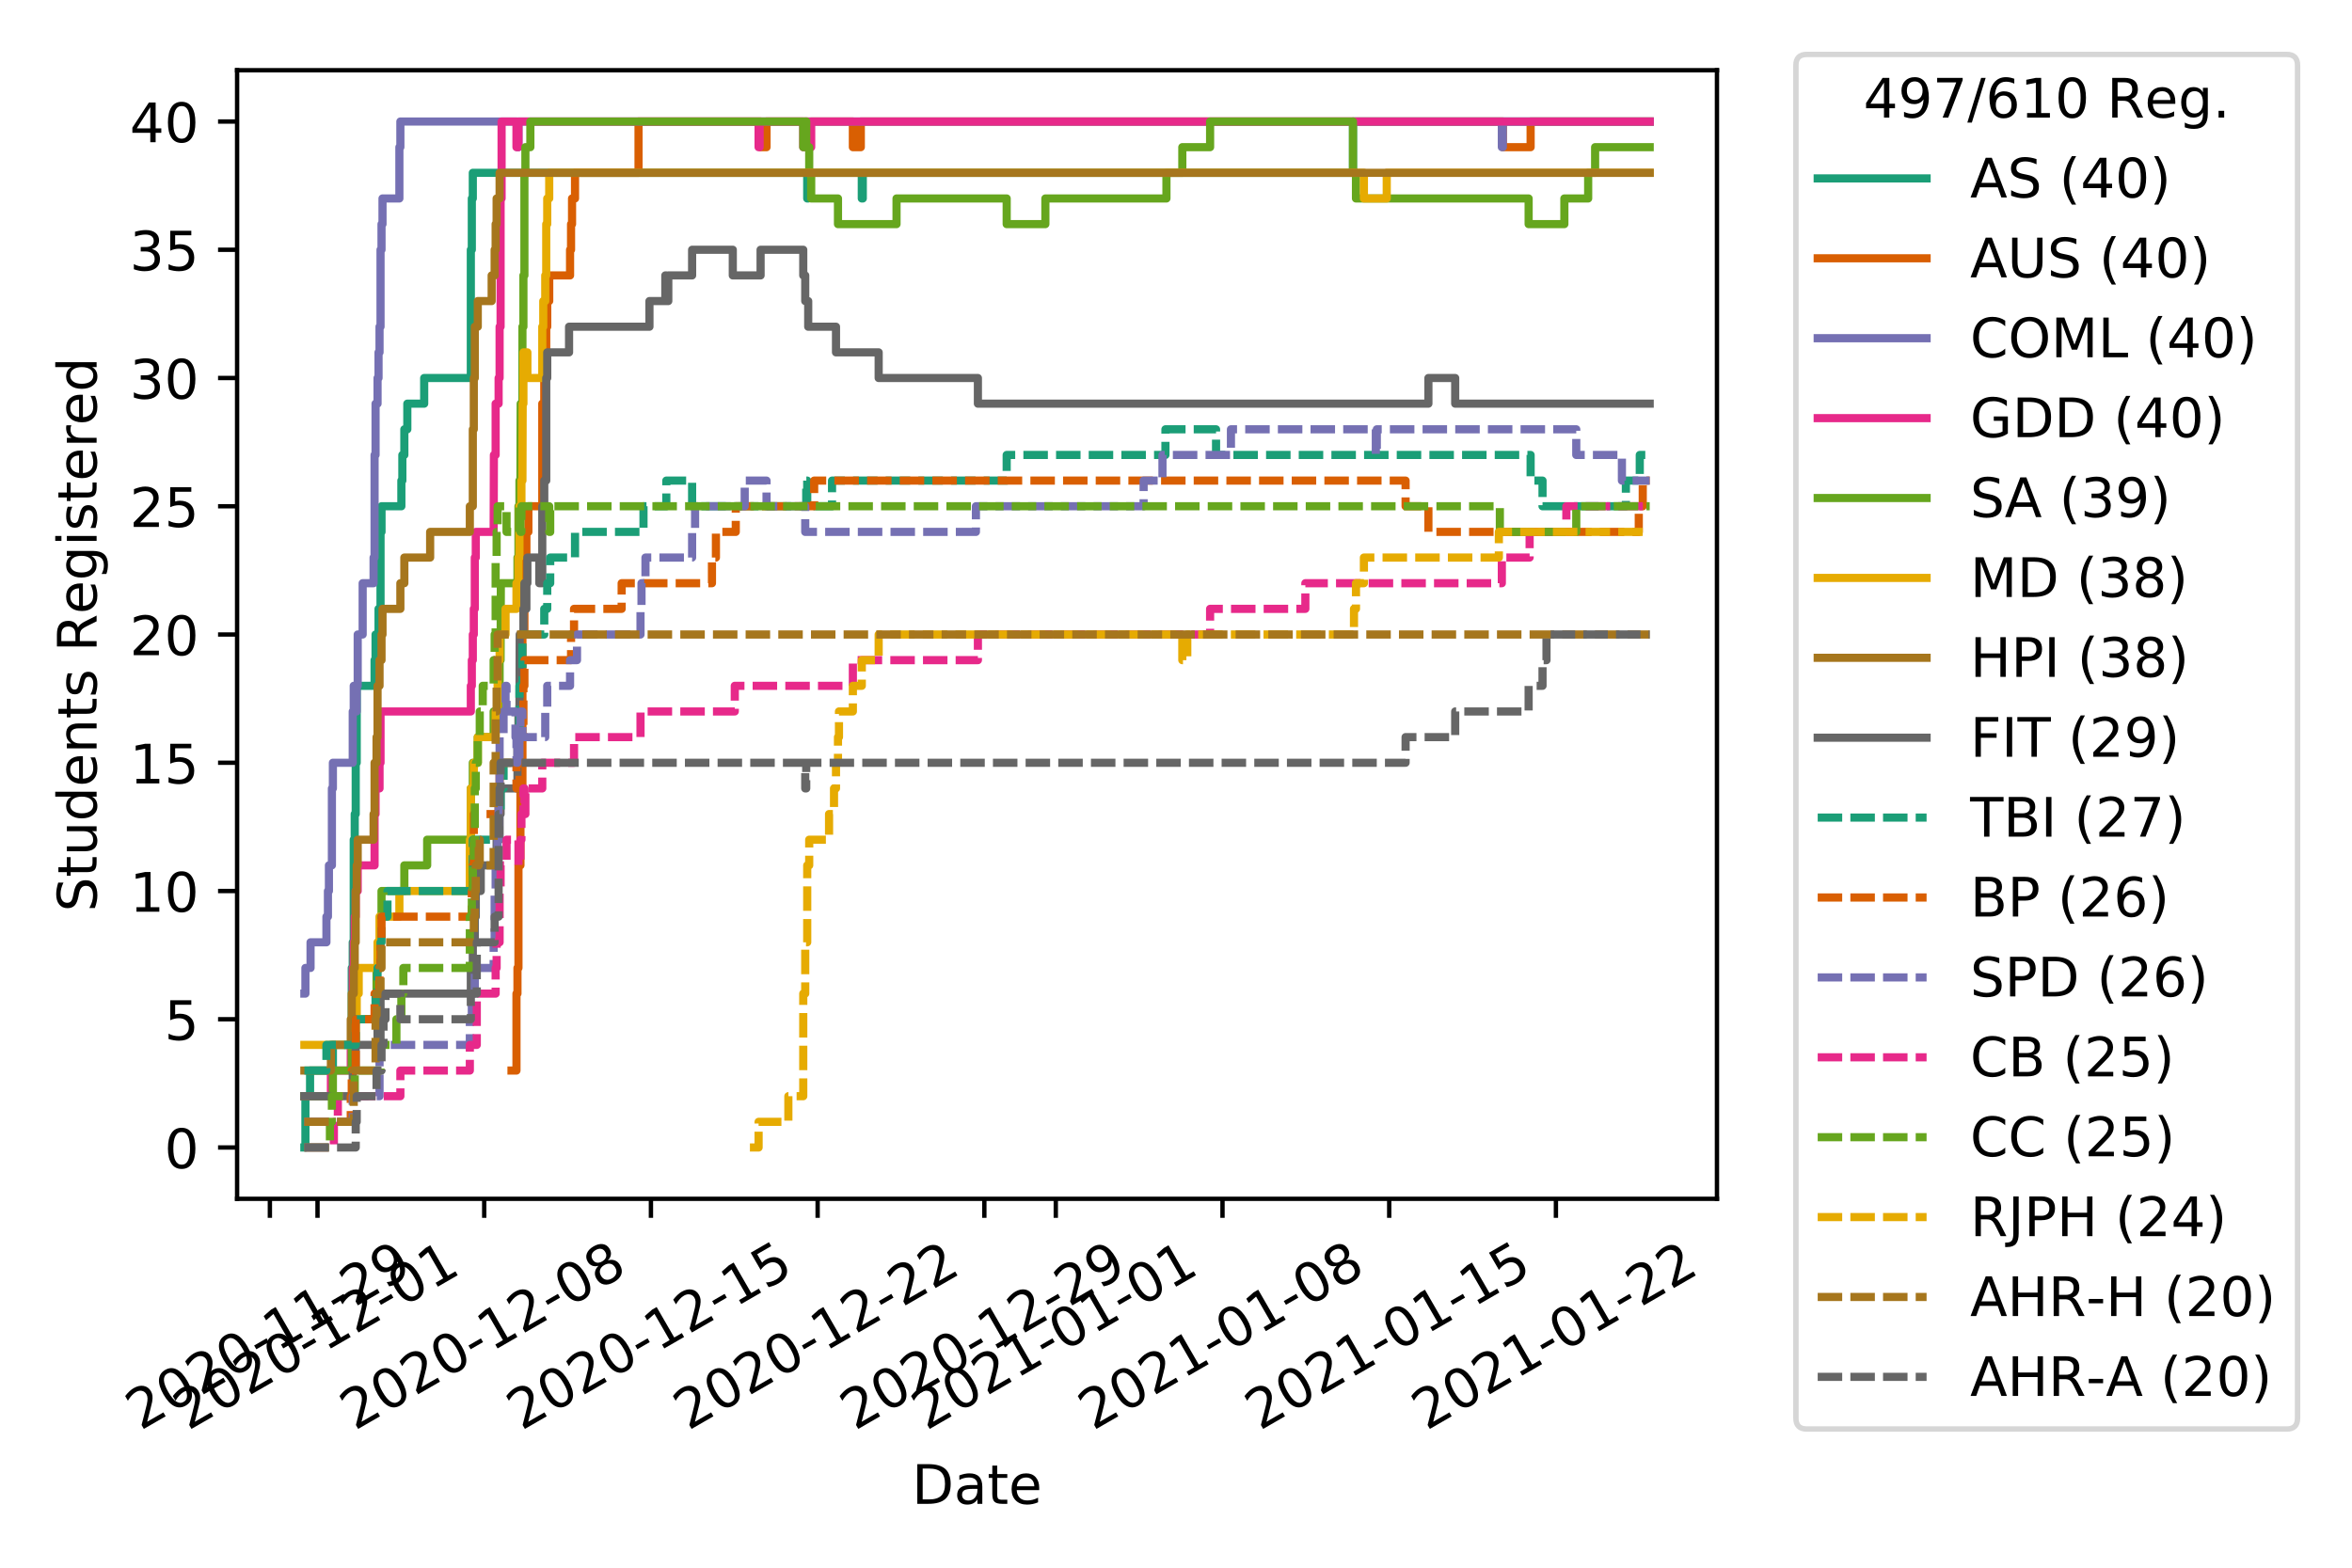 <?xml version="1.0" encoding="utf-8" standalone="no"?>
<!DOCTYPE svg PUBLIC "-//W3C//DTD SVG 1.1//EN"
  "http://www.w3.org/Graphics/SVG/1.1/DTD/svg11.dtd">
<!-- Created with matplotlib (https://matplotlib.org/) -->
<svg height="288pt" version="1.1" viewBox="0 0 432 288" width="432pt" xmlns="http://www.w3.org/2000/svg" xmlns:xlink="http://www.w3.org/1999/xlink">
 <defs>
  <style type="text/css">
*{stroke-linecap:butt;stroke-linejoin:round;}
  </style>
 </defs>
 <g id="figure_1">
  <g id="patch_1">
   <path d="M 0 288 
L 432 288 
L 432 0 
L 0 0 
z
" style="fill:#ffffff;"/>
  </g>
  <g id="axes_1">
   <g id="patch_2">
    <path d="M 43.55 220.231 
L 315.36 220.231 
L 315.36 12.9 
L 43.55 12.9 
z
" style="fill:#ffffff;"/>
   </g>
   <g id="matplotlib.axis_1">
    <g id="xtick_1">
     <g id="line2d_1">
      <defs>
       <path d="M 0 0 
L 0 3.5 
" id="m24a999b661" style="stroke:#000000;stroke-width:0.8;"/>
      </defs>
      <g>
       <use style="stroke:#000000;stroke-width:0.8;" x="49.57" xlink:href="#m24a999b661" y="220.231"/>
      </g>
     </g>
     <g id="text_1">
      <!-- 2020-11-29 -->
      <defs>
       <path d="M 19.188 8.297 
L 53.609 8.297 
L 53.609 0 
L 7.328 0 
L 7.328 8.297 
Q 12.938 14.109 22.625 23.891 
Q 32.328 33.688 34.812 36.531 
Q 39.547 41.844 41.422 45.531 
Q 43.312 49.219 43.312 52.781 
Q 43.312 58.594 39.234 62.25 
Q 35.156 65.922 28.609 65.922 
Q 23.969 65.922 18.812 64.312 
Q 13.672 62.703 7.812 59.422 
L 7.812 69.391 
Q 13.766 71.781 18.938 73 
Q 24.125 74.219 28.422 74.219 
Q 39.75 74.219 46.484 68.547 
Q 53.219 62.891 53.219 53.422 
Q 53.219 48.922 51.531 44.891 
Q 49.859 40.875 45.406 35.406 
Q 44.188 33.984 37.641 27.219 
Q 31.109 20.453 19.188 8.297 
z
" id="DejaVuSans-50"/>
       <path d="M 31.781 66.406 
Q 24.172 66.406 20.328 58.906 
Q 16.5 51.422 16.5 36.375 
Q 16.5 21.391 20.328 13.891 
Q 24.172 6.391 31.781 6.391 
Q 39.453 6.391 43.281 13.891 
Q 47.125 21.391 47.125 36.375 
Q 47.125 51.422 43.281 58.906 
Q 39.453 66.406 31.781 66.406 
z
M 31.781 74.219 
Q 44.047 74.219 50.516 64.516 
Q 56.984 54.828 56.984 36.375 
Q 56.984 17.969 50.516 8.266 
Q 44.047 -1.422 31.781 -1.422 
Q 19.531 -1.422 13.062 8.266 
Q 6.594 17.969 6.594 36.375 
Q 6.594 54.828 13.062 64.516 
Q 19.531 74.219 31.781 74.219 
z
" id="DejaVuSans-48"/>
       <path d="M 4.891 31.391 
L 31.203 31.391 
L 31.203 23.391 
L 4.891 23.391 
z
" id="DejaVuSans-45"/>
       <path d="M 12.406 8.297 
L 28.516 8.297 
L 28.516 63.922 
L 10.984 60.406 
L 10.984 69.391 
L 28.422 72.906 
L 38.281 72.906 
L 38.281 8.297 
L 54.391 8.297 
L 54.391 0 
L 12.406 0 
z
" id="DejaVuSans-49"/>
       <path d="M 10.984 1.516 
L 10.984 10.5 
Q 14.703 8.734 18.5 7.812 
Q 22.312 6.891 25.984 6.891 
Q 35.75 6.891 40.891 13.453 
Q 46.047 20.016 46.781 33.406 
Q 43.953 29.203 39.594 26.953 
Q 35.25 24.703 29.984 24.703 
Q 19.047 24.703 12.672 31.312 
Q 6.297 37.938 6.297 49.422 
Q 6.297 60.641 12.938 67.422 
Q 19.578 74.219 30.609 74.219 
Q 43.266 74.219 49.922 64.516 
Q 56.594 54.828 56.594 36.375 
Q 56.594 19.141 48.406 8.859 
Q 40.234 -1.422 26.422 -1.422 
Q 22.703 -1.422 18.891 -0.688 
Q 15.094 0.047 10.984 1.516 
z
M 30.609 32.422 
Q 37.25 32.422 41.125 36.953 
Q 45.016 41.5 45.016 49.422 
Q 45.016 57.281 41.125 61.844 
Q 37.25 66.406 30.609 66.406 
Q 23.969 66.406 20.094 61.844 
Q 16.219 57.281 16.219 49.422 
Q 16.219 41.5 20.094 36.953 
Q 23.969 32.422 30.609 32.422 
z
" id="DejaVuSans-57"/>
      </defs>
      <g transform="translate(25.785 262.869)rotate(-30)scale(0.1 -0.1)">
       <use xlink:href="#DejaVuSans-50"/>
       <use x="63.623" xlink:href="#DejaVuSans-48"/>
       <use x="127.246" xlink:href="#DejaVuSans-50"/>
       <use x="190.869" xlink:href="#DejaVuSans-48"/>
       <use x="254.492" xlink:href="#DejaVuSans-45"/>
       <use x="290.576" xlink:href="#DejaVuSans-49"/>
       <use x="354.199" xlink:href="#DejaVuSans-49"/>
       <use x="417.822" xlink:href="#DejaVuSans-45"/>
       <use x="453.906" xlink:href="#DejaVuSans-50"/>
       <use x="517.529" xlink:href="#DejaVuSans-57"/>
      </g>
     </g>
    </g>
    <g id="xtick_2">
     <g id="line2d_2">
      <g>
       <use style="stroke:#000000;stroke-width:0.8;" x="58.319" xlink:href="#m24a999b661" y="220.231"/>
      </g>
     </g>
     <g id="text_2">
      <!-- 2020-12-01 -->
      <g transform="translate(34.534 262.869)rotate(-30)scale(0.1 -0.1)">
       <use xlink:href="#DejaVuSans-50"/>
       <use x="63.623" xlink:href="#DejaVuSans-48"/>
       <use x="127.246" xlink:href="#DejaVuSans-50"/>
       <use x="190.869" xlink:href="#DejaVuSans-48"/>
       <use x="254.492" xlink:href="#DejaVuSans-45"/>
       <use x="290.576" xlink:href="#DejaVuSans-49"/>
       <use x="354.199" xlink:href="#DejaVuSans-50"/>
       <use x="417.822" xlink:href="#DejaVuSans-45"/>
       <use x="453.906" xlink:href="#DejaVuSans-48"/>
       <use x="517.529" xlink:href="#DejaVuSans-49"/>
      </g>
     </g>
    </g>
    <g id="xtick_3">
     <g id="line2d_3">
      <g>
       <use style="stroke:#000000;stroke-width:0.8;" x="88.939" xlink:href="#m24a999b661" y="220.231"/>
      </g>
     </g>
     <g id="text_3">
      <!-- 2020-12-08 -->
      <defs>
       <path d="M 31.781 34.625 
Q 24.75 34.625 20.719 30.859 
Q 16.703 27.094 16.703 20.516 
Q 16.703 13.922 20.719 10.156 
Q 24.75 6.391 31.781 6.391 
Q 38.812 6.391 42.859 10.172 
Q 46.922 13.969 46.922 20.516 
Q 46.922 27.094 42.891 30.859 
Q 38.875 34.625 31.781 34.625 
z
M 21.922 38.812 
Q 15.578 40.375 12.031 44.719 
Q 8.5 49.078 8.5 55.328 
Q 8.5 64.062 14.719 69.141 
Q 20.953 74.219 31.781 74.219 
Q 42.672 74.219 48.875 69.141 
Q 55.078 64.062 55.078 55.328 
Q 55.078 49.078 51.531 44.719 
Q 48 40.375 41.703 38.812 
Q 48.828 37.156 52.797 32.312 
Q 56.781 27.484 56.781 20.516 
Q 56.781 9.906 50.312 4.234 
Q 43.844 -1.422 31.781 -1.422 
Q 19.734 -1.422 13.25 4.234 
Q 6.781 9.906 6.781 20.516 
Q 6.781 27.484 10.781 32.312 
Q 14.797 37.156 21.922 38.812 
z
M 18.312 54.391 
Q 18.312 48.734 21.844 45.562 
Q 25.391 42.391 31.781 42.391 
Q 38.141 42.391 41.719 45.562 
Q 45.312 48.734 45.312 54.391 
Q 45.312 60.062 41.719 63.234 
Q 38.141 66.406 31.781 66.406 
Q 25.391 66.406 21.844 63.234 
Q 18.312 60.062 18.312 54.391 
z
" id="DejaVuSans-56"/>
      </defs>
      <g transform="translate(65.153 262.869)rotate(-30)scale(0.1 -0.1)">
       <use xlink:href="#DejaVuSans-50"/>
       <use x="63.623" xlink:href="#DejaVuSans-48"/>
       <use x="127.246" xlink:href="#DejaVuSans-50"/>
       <use x="190.869" xlink:href="#DejaVuSans-48"/>
       <use x="254.492" xlink:href="#DejaVuSans-45"/>
       <use x="290.576" xlink:href="#DejaVuSans-49"/>
       <use x="354.199" xlink:href="#DejaVuSans-50"/>
       <use x="417.822" xlink:href="#DejaVuSans-45"/>
       <use x="453.906" xlink:href="#DejaVuSans-48"/>
       <use x="517.529" xlink:href="#DejaVuSans-56"/>
      </g>
     </g>
    </g>
    <g id="xtick_4">
     <g id="line2d_4">
      <g>
       <use style="stroke:#000000;stroke-width:0.8;" x="119.559" xlink:href="#m24a999b661" y="220.231"/>
      </g>
     </g>
     <g id="text_4">
      <!-- 2020-12-15 -->
      <defs>
       <path d="M 10.797 72.906 
L 49.516 72.906 
L 49.516 64.594 
L 19.828 64.594 
L 19.828 46.734 
Q 21.969 47.469 24.109 47.828 
Q 26.266 48.188 28.422 48.188 
Q 40.625 48.188 47.75 41.5 
Q 54.891 34.812 54.891 23.391 
Q 54.891 11.625 47.562 5.094 
Q 40.234 -1.422 26.906 -1.422 
Q 22.312 -1.422 17.547 -0.641 
Q 12.797 0.141 7.719 1.703 
L 7.719 11.625 
Q 12.109 9.234 16.797 8.062 
Q 21.484 6.891 26.703 6.891 
Q 35.156 6.891 40.078 11.328 
Q 45.016 15.766 45.016 23.391 
Q 45.016 31 40.078 35.438 
Q 35.156 39.891 26.703 39.891 
Q 22.75 39.891 18.812 39.016 
Q 14.891 38.141 10.797 36.281 
z
" id="DejaVuSans-53"/>
      </defs>
      <g transform="translate(95.773 262.869)rotate(-30)scale(0.1 -0.1)">
       <use xlink:href="#DejaVuSans-50"/>
       <use x="63.623" xlink:href="#DejaVuSans-48"/>
       <use x="127.246" xlink:href="#DejaVuSans-50"/>
       <use x="190.869" xlink:href="#DejaVuSans-48"/>
       <use x="254.492" xlink:href="#DejaVuSans-45"/>
       <use x="290.576" xlink:href="#DejaVuSans-49"/>
       <use x="354.199" xlink:href="#DejaVuSans-50"/>
       <use x="417.822" xlink:href="#DejaVuSans-45"/>
       <use x="453.906" xlink:href="#DejaVuSans-49"/>
       <use x="517.529" xlink:href="#DejaVuSans-53"/>
      </g>
     </g>
    </g>
    <g id="xtick_5">
     <g id="line2d_5">
      <g>
       <use style="stroke:#000000;stroke-width:0.8;" x="150.178" xlink:href="#m24a999b661" y="220.231"/>
      </g>
     </g>
     <g id="text_5">
      <!-- 2020-12-22 -->
      <g transform="translate(126.393 262.869)rotate(-30)scale(0.1 -0.1)">
       <use xlink:href="#DejaVuSans-50"/>
       <use x="63.623" xlink:href="#DejaVuSans-48"/>
       <use x="127.246" xlink:href="#DejaVuSans-50"/>
       <use x="190.869" xlink:href="#DejaVuSans-48"/>
       <use x="254.492" xlink:href="#DejaVuSans-45"/>
       <use x="290.576" xlink:href="#DejaVuSans-49"/>
       <use x="354.199" xlink:href="#DejaVuSans-50"/>
       <use x="417.822" xlink:href="#DejaVuSans-45"/>
       <use x="453.906" xlink:href="#DejaVuSans-50"/>
       <use x="517.529" xlink:href="#DejaVuSans-50"/>
      </g>
     </g>
    </g>
    <g id="xtick_6">
     <g id="line2d_6">
      <g>
       <use style="stroke:#000000;stroke-width:0.8;" x="180.798" xlink:href="#m24a999b661" y="220.231"/>
      </g>
     </g>
     <g id="text_6">
      <!-- 2020-12-29 -->
      <g transform="translate(157.013 262.869)rotate(-30)scale(0.1 -0.1)">
       <use xlink:href="#DejaVuSans-50"/>
       <use x="63.623" xlink:href="#DejaVuSans-48"/>
       <use x="127.246" xlink:href="#DejaVuSans-50"/>
       <use x="190.869" xlink:href="#DejaVuSans-48"/>
       <use x="254.492" xlink:href="#DejaVuSans-45"/>
       <use x="290.576" xlink:href="#DejaVuSans-49"/>
       <use x="354.199" xlink:href="#DejaVuSans-50"/>
       <use x="417.822" xlink:href="#DejaVuSans-45"/>
       <use x="453.906" xlink:href="#DejaVuSans-50"/>
       <use x="517.529" xlink:href="#DejaVuSans-57"/>
      </g>
     </g>
    </g>
    <g id="xtick_7">
     <g id="line2d_7">
      <g>
       <use style="stroke:#000000;stroke-width:0.8;" x="193.921" xlink:href="#m24a999b661" y="220.231"/>
      </g>
     </g>
     <g id="text_7">
      <!-- 2021-01-01 -->
      <g transform="translate(170.136 262.869)rotate(-30)scale(0.1 -0.1)">
       <use xlink:href="#DejaVuSans-50"/>
       <use x="63.623" xlink:href="#DejaVuSans-48"/>
       <use x="127.246" xlink:href="#DejaVuSans-50"/>
       <use x="190.869" xlink:href="#DejaVuSans-49"/>
       <use x="254.492" xlink:href="#DejaVuSans-45"/>
       <use x="290.576" xlink:href="#DejaVuSans-48"/>
       <use x="354.199" xlink:href="#DejaVuSans-49"/>
       <use x="417.822" xlink:href="#DejaVuSans-45"/>
       <use x="453.906" xlink:href="#DejaVuSans-48"/>
       <use x="517.529" xlink:href="#DejaVuSans-49"/>
      </g>
     </g>
    </g>
    <g id="xtick_8">
     <g id="line2d_8">
      <g>
       <use style="stroke:#000000;stroke-width:0.8;" x="224.541" xlink:href="#m24a999b661" y="220.231"/>
      </g>
     </g>
     <g id="text_8">
      <!-- 2021-01-08 -->
      <g transform="translate(200.756 262.869)rotate(-30)scale(0.1 -0.1)">
       <use xlink:href="#DejaVuSans-50"/>
       <use x="63.623" xlink:href="#DejaVuSans-48"/>
       <use x="127.246" xlink:href="#DejaVuSans-50"/>
       <use x="190.869" xlink:href="#DejaVuSans-49"/>
       <use x="254.492" xlink:href="#DejaVuSans-45"/>
       <use x="290.576" xlink:href="#DejaVuSans-48"/>
       <use x="354.199" xlink:href="#DejaVuSans-49"/>
       <use x="417.822" xlink:href="#DejaVuSans-45"/>
       <use x="453.906" xlink:href="#DejaVuSans-48"/>
       <use x="517.529" xlink:href="#DejaVuSans-56"/>
      </g>
     </g>
    </g>
    <g id="xtick_9">
     <g id="line2d_9">
      <g>
       <use style="stroke:#000000;stroke-width:0.8;" x="255.161" xlink:href="#m24a999b661" y="220.231"/>
      </g>
     </g>
     <g id="text_9">
      <!-- 2021-01-15 -->
      <g transform="translate(231.376 262.869)rotate(-30)scale(0.1 -0.1)">
       <use xlink:href="#DejaVuSans-50"/>
       <use x="63.623" xlink:href="#DejaVuSans-48"/>
       <use x="127.246" xlink:href="#DejaVuSans-50"/>
       <use x="190.869" xlink:href="#DejaVuSans-49"/>
       <use x="254.492" xlink:href="#DejaVuSans-45"/>
       <use x="290.576" xlink:href="#DejaVuSans-48"/>
       <use x="354.199" xlink:href="#DejaVuSans-49"/>
       <use x="417.822" xlink:href="#DejaVuSans-45"/>
       <use x="453.906" xlink:href="#DejaVuSans-49"/>
       <use x="517.529" xlink:href="#DejaVuSans-53"/>
      </g>
     </g>
    </g>
    <g id="xtick_10">
     <g id="line2d_10">
      <g>
       <use style="stroke:#000000;stroke-width:0.8;" x="285.781" xlink:href="#m24a999b661" y="220.231"/>
      </g>
     </g>
     <g id="text_10">
      <!-- 2021-01-22 -->
      <g transform="translate(261.996 262.869)rotate(-30)scale(0.1 -0.1)">
       <use xlink:href="#DejaVuSans-50"/>
       <use x="63.623" xlink:href="#DejaVuSans-48"/>
       <use x="127.246" xlink:href="#DejaVuSans-50"/>
       <use x="190.869" xlink:href="#DejaVuSans-49"/>
       <use x="254.492" xlink:href="#DejaVuSans-45"/>
       <use x="290.576" xlink:href="#DejaVuSans-48"/>
       <use x="354.199" xlink:href="#DejaVuSans-49"/>
       <use x="417.822" xlink:href="#DejaVuSans-45"/>
       <use x="453.906" xlink:href="#DejaVuSans-50"/>
       <use x="517.529" xlink:href="#DejaVuSans-50"/>
      </g>
     </g>
    </g>
    <g id="text_11">
     <!-- Date -->
     <defs>
      <path d="M 19.672 64.797 
L 19.672 8.109 
L 31.594 8.109 
Q 46.688 8.109 53.688 14.938 
Q 60.688 21.781 60.688 36.531 
Q 60.688 51.172 53.688 57.984 
Q 46.688 64.797 31.594 64.797 
z
M 9.812 72.906 
L 30.078 72.906 
Q 51.266 72.906 61.172 64.094 
Q 71.094 55.281 71.094 36.531 
Q 71.094 17.672 61.125 8.828 
Q 51.172 0 30.078 0 
L 9.812 0 
z
" id="DejaVuSans-68"/>
      <path d="M 34.281 27.484 
Q 23.391 27.484 19.188 25 
Q 14.984 22.516 14.984 16.5 
Q 14.984 11.719 18.141 8.906 
Q 21.297 6.109 26.703 6.109 
Q 34.188 6.109 38.703 11.406 
Q 43.219 16.703 43.219 25.484 
L 43.219 27.484 
z
M 52.203 31.203 
L 52.203 0 
L 43.219 0 
L 43.219 8.297 
Q 40.141 3.328 35.547 0.953 
Q 30.953 -1.422 24.312 -1.422 
Q 15.922 -1.422 10.953 3.297 
Q 6 8.016 6 15.922 
Q 6 25.141 12.172 29.828 
Q 18.359 34.516 30.609 34.516 
L 43.219 34.516 
L 43.219 35.406 
Q 43.219 41.609 39.141 45 
Q 35.062 48.391 27.688 48.391 
Q 23 48.391 18.547 47.266 
Q 14.109 46.141 10.016 43.891 
L 10.016 52.203 
Q 14.938 54.109 19.578 55.047 
Q 24.219 56 28.609 56 
Q 40.484 56 46.344 49.844 
Q 52.203 43.703 52.203 31.203 
z
" id="DejaVuSans-97"/>
      <path d="M 18.312 70.219 
L 18.312 54.688 
L 36.812 54.688 
L 36.812 47.703 
L 18.312 47.703 
L 18.312 18.016 
Q 18.312 11.328 20.141 9.422 
Q 21.969 7.516 27.594 7.516 
L 36.812 7.516 
L 36.812 0 
L 27.594 0 
Q 17.188 0 13.234 3.875 
Q 9.281 7.766 9.281 18.016 
L 9.281 47.703 
L 2.688 47.703 
L 2.688 54.688 
L 9.281 54.688 
L 9.281 70.219 
z
" id="DejaVuSans-116"/>
      <path d="M 56.203 29.594 
L 56.203 25.203 
L 14.891 25.203 
Q 15.484 15.922 20.484 11.062 
Q 25.484 6.203 34.422 6.203 
Q 39.594 6.203 44.453 7.469 
Q 49.312 8.734 54.109 11.281 
L 54.109 2.781 
Q 49.266 0.734 44.188 -0.344 
Q 39.109 -1.422 33.891 -1.422 
Q 20.797 -1.422 13.156 6.188 
Q 5.516 13.812 5.516 26.812 
Q 5.516 40.234 12.766 48.109 
Q 20.016 56 32.328 56 
Q 43.359 56 49.781 48.891 
Q 56.203 41.797 56.203 29.594 
z
M 47.219 32.234 
Q 47.125 39.594 43.094 43.984 
Q 39.062 48.391 32.422 48.391 
Q 24.906 48.391 20.391 44.141 
Q 15.875 39.891 15.188 32.172 
z
" id="DejaVuSans-101"/>
     </defs>
     <g transform="translate(167.504 276.269)scale(0.1 -0.1)">
      <use xlink:href="#DejaVuSans-68"/>
      <use x="77.002" xlink:href="#DejaVuSans-97"/>
      <use x="138.281" xlink:href="#DejaVuSans-116"/>
      <use x="177.49" xlink:href="#DejaVuSans-101"/>
     </g>
    </g>
   </g>
   <g id="matplotlib.axis_2">
    <g id="ytick_1">
     <g id="line2d_11">
      <defs>
       <path d="M 0 0 
L -3.5 0 
" id="mcaf5cd6139" style="stroke:#000000;stroke-width:0.8;"/>
      </defs>
      <g>
       <use style="stroke:#000000;stroke-width:0.8;" x="43.55" xlink:href="#mcaf5cd6139" y="210.807"/>
      </g>
     </g>
     <g id="text_12">
      <!-- 0 -->
      <g transform="translate(30.188 214.606)scale(0.1 -0.1)">
       <use xlink:href="#DejaVuSans-48"/>
      </g>
     </g>
    </g>
    <g id="ytick_2">
     <g id="line2d_12">
      <g>
       <use style="stroke:#000000;stroke-width:0.8;" x="43.55" xlink:href="#mcaf5cd6139" y="187.246"/>
      </g>
     </g>
     <g id="text_13">
      <!-- 5 -->
      <g transform="translate(30.188 191.046)scale(0.1 -0.1)">
       <use xlink:href="#DejaVuSans-53"/>
      </g>
     </g>
    </g>
    <g id="ytick_3">
     <g id="line2d_13">
      <g>
       <use style="stroke:#000000;stroke-width:0.8;" x="43.55" xlink:href="#mcaf5cd6139" y="163.686"/>
      </g>
     </g>
     <g id="text_14">
      <!-- 10 -->
      <g transform="translate(23.825 167.485)scale(0.1 -0.1)">
       <use xlink:href="#DejaVuSans-49"/>
       <use x="63.623" xlink:href="#DejaVuSans-48"/>
      </g>
     </g>
    </g>
    <g id="ytick_4">
     <g id="line2d_14">
      <g>
       <use style="stroke:#000000;stroke-width:0.8;" x="43.55" xlink:href="#mcaf5cd6139" y="140.126"/>
      </g>
     </g>
     <g id="text_15">
      <!-- 15 -->
      <g transform="translate(23.825 143.925)scale(0.1 -0.1)">
       <use xlink:href="#DejaVuSans-49"/>
       <use x="63.623" xlink:href="#DejaVuSans-53"/>
      </g>
     </g>
    </g>
    <g id="ytick_5">
     <g id="line2d_15">
      <g>
       <use style="stroke:#000000;stroke-width:0.8;" x="43.55" xlink:href="#mcaf5cd6139" y="116.565"/>
      </g>
     </g>
     <g id="text_16">
      <!-- 20 -->
      <g transform="translate(23.825 120.365)scale(0.1 -0.1)">
       <use xlink:href="#DejaVuSans-50"/>
       <use x="63.623" xlink:href="#DejaVuSans-48"/>
      </g>
     </g>
    </g>
    <g id="ytick_6">
     <g id="line2d_16">
      <g>
       <use style="stroke:#000000;stroke-width:0.8;" x="43.55" xlink:href="#mcaf5cd6139" y="93.005"/>
      </g>
     </g>
     <g id="text_17">
      <!-- 25 -->
      <g transform="translate(23.825 96.804)scale(0.1 -0.1)">
       <use xlink:href="#DejaVuSans-50"/>
       <use x="63.623" xlink:href="#DejaVuSans-53"/>
      </g>
     </g>
    </g>
    <g id="ytick_7">
     <g id="line2d_17">
      <g>
       <use style="stroke:#000000;stroke-width:0.8;" x="43.55" xlink:href="#mcaf5cd6139" y="69.445"/>
      </g>
     </g>
     <g id="text_18">
      <!-- 30 -->
      <defs>
       <path d="M 40.578 39.312 
Q 47.656 37.797 51.625 33 
Q 55.609 28.219 55.609 21.188 
Q 55.609 10.406 48.188 4.484 
Q 40.766 -1.422 27.094 -1.422 
Q 22.516 -1.422 17.656 -0.516 
Q 12.797 0.391 7.625 2.203 
L 7.625 11.719 
Q 11.719 9.328 16.594 8.109 
Q 21.484 6.891 26.812 6.891 
Q 36.078 6.891 40.938 10.547 
Q 45.797 14.203 45.797 21.188 
Q 45.797 27.641 41.281 31.266 
Q 36.766 34.906 28.719 34.906 
L 20.219 34.906 
L 20.219 43.016 
L 29.109 43.016 
Q 36.375 43.016 40.234 45.922 
Q 44.094 48.828 44.094 54.297 
Q 44.094 59.906 40.109 62.906 
Q 36.141 65.922 28.719 65.922 
Q 24.656 65.922 20.016 65.031 
Q 15.375 64.156 9.812 62.312 
L 9.812 71.094 
Q 15.438 72.656 20.344 73.438 
Q 25.25 74.219 29.594 74.219 
Q 40.828 74.219 47.359 69.109 
Q 53.906 64.016 53.906 55.328 
Q 53.906 49.266 50.438 45.094 
Q 46.969 40.922 40.578 39.312 
z
" id="DejaVuSans-51"/>
      </defs>
      <g transform="translate(23.825 73.244)scale(0.1 -0.1)">
       <use xlink:href="#DejaVuSans-51"/>
       <use x="63.623" xlink:href="#DejaVuSans-48"/>
      </g>
     </g>
    </g>
    <g id="ytick_8">
     <g id="line2d_18">
      <g>
       <use style="stroke:#000000;stroke-width:0.8;" x="43.55" xlink:href="#mcaf5cd6139" y="45.884"/>
      </g>
     </g>
     <g id="text_19">
      <!-- 35 -->
      <g transform="translate(23.825 49.684)scale(0.1 -0.1)">
       <use xlink:href="#DejaVuSans-51"/>
       <use x="63.623" xlink:href="#DejaVuSans-53"/>
      </g>
     </g>
    </g>
    <g id="ytick_9">
     <g id="line2d_19">
      <g>
       <use style="stroke:#000000;stroke-width:0.8;" x="43.55" xlink:href="#mcaf5cd6139" y="22.324"/>
      </g>
     </g>
     <g id="text_20">
      <!-- 40 -->
      <defs>
       <path d="M 37.797 64.312 
L 12.891 25.391 
L 37.797 25.391 
z
M 35.203 72.906 
L 47.609 72.906 
L 47.609 25.391 
L 58.016 25.391 
L 58.016 17.188 
L 47.609 17.188 
L 47.609 0 
L 37.797 0 
L 37.797 17.188 
L 4.891 17.188 
L 4.891 26.703 
z
" id="DejaVuSans-52"/>
      </defs>
      <g transform="translate(23.825 26.123)scale(0.1 -0.1)">
       <use xlink:href="#DejaVuSans-52"/>
       <use x="63.623" xlink:href="#DejaVuSans-48"/>
      </g>
     </g>
    </g>
    <g id="text_21">
     <!-- Students Registered -->
     <defs>
      <path d="M 53.516 70.516 
L 53.516 60.891 
Q 47.906 63.578 42.922 64.891 
Q 37.938 66.219 33.297 66.219 
Q 25.25 66.219 20.875 63.094 
Q 16.5 59.969 16.5 54.203 
Q 16.5 49.359 19.406 46.891 
Q 22.312 44.438 30.422 42.922 
L 36.375 41.703 
Q 47.406 39.594 52.656 34.297 
Q 57.906 29 57.906 20.125 
Q 57.906 9.516 50.797 4.047 
Q 43.703 -1.422 29.984 -1.422 
Q 24.812 -1.422 18.969 -0.25 
Q 13.141 0.922 6.891 3.219 
L 6.891 13.375 
Q 12.891 10.016 18.656 8.297 
Q 24.422 6.594 29.984 6.594 
Q 38.422 6.594 43.016 9.906 
Q 47.609 13.234 47.609 19.391 
Q 47.609 24.75 44.312 27.781 
Q 41.016 30.812 33.5 32.328 
L 27.484 33.5 
Q 16.453 35.688 11.516 40.375 
Q 6.594 45.062 6.594 53.422 
Q 6.594 63.094 13.406 68.656 
Q 20.219 74.219 32.172 74.219 
Q 37.312 74.219 42.625 73.281 
Q 47.953 72.359 53.516 70.516 
z
" id="DejaVuSans-83"/>
      <path d="M 8.5 21.578 
L 8.5 54.688 
L 17.484 54.688 
L 17.484 21.922 
Q 17.484 14.156 20.5 10.266 
Q 23.531 6.391 29.594 6.391 
Q 36.859 6.391 41.078 11.031 
Q 45.312 15.672 45.312 23.688 
L 45.312 54.688 
L 54.297 54.688 
L 54.297 0 
L 45.312 0 
L 45.312 8.406 
Q 42.047 3.422 37.719 1 
Q 33.406 -1.422 27.688 -1.422 
Q 18.266 -1.422 13.375 4.438 
Q 8.5 10.297 8.5 21.578 
z
M 31.109 56 
z
" id="DejaVuSans-117"/>
      <path d="M 45.406 46.391 
L 45.406 75.984 
L 54.391 75.984 
L 54.391 0 
L 45.406 0 
L 45.406 8.203 
Q 42.578 3.328 38.25 0.953 
Q 33.938 -1.422 27.875 -1.422 
Q 17.969 -1.422 11.734 6.484 
Q 5.516 14.406 5.516 27.297 
Q 5.516 40.188 11.734 48.094 
Q 17.969 56 27.875 56 
Q 33.938 56 38.25 53.625 
Q 42.578 51.266 45.406 46.391 
z
M 14.797 27.297 
Q 14.797 17.391 18.875 11.75 
Q 22.953 6.109 30.078 6.109 
Q 37.203 6.109 41.297 11.75 
Q 45.406 17.391 45.406 27.297 
Q 45.406 37.203 41.297 42.844 
Q 37.203 48.484 30.078 48.484 
Q 22.953 48.484 18.875 42.844 
Q 14.797 37.203 14.797 27.297 
z
" id="DejaVuSans-100"/>
      <path d="M 54.891 33.016 
L 54.891 0 
L 45.906 0 
L 45.906 32.719 
Q 45.906 40.484 42.875 44.328 
Q 39.844 48.188 33.797 48.188 
Q 26.516 48.188 22.312 43.547 
Q 18.109 38.922 18.109 30.906 
L 18.109 0 
L 9.078 0 
L 9.078 54.688 
L 18.109 54.688 
L 18.109 46.188 
Q 21.344 51.125 25.703 53.562 
Q 30.078 56 35.797 56 
Q 45.219 56 50.047 50.172 
Q 54.891 44.344 54.891 33.016 
z
" id="DejaVuSans-110"/>
      <path d="M 44.281 53.078 
L 44.281 44.578 
Q 40.484 46.531 36.375 47.5 
Q 32.281 48.484 27.875 48.484 
Q 21.188 48.484 17.844 46.438 
Q 14.5 44.391 14.5 40.281 
Q 14.5 37.156 16.891 35.375 
Q 19.281 33.594 26.516 31.984 
L 29.594 31.297 
Q 39.156 29.25 43.188 25.516 
Q 47.219 21.781 47.219 15.094 
Q 47.219 7.469 41.188 3.016 
Q 35.156 -1.422 24.609 -1.422 
Q 20.219 -1.422 15.453 -0.562 
Q 10.688 0.297 5.422 2 
L 5.422 11.281 
Q 10.406 8.688 15.234 7.391 
Q 20.062 6.109 24.812 6.109 
Q 31.156 6.109 34.562 8.281 
Q 37.984 10.453 37.984 14.406 
Q 37.984 18.062 35.516 20.016 
Q 33.062 21.969 24.703 23.781 
L 21.578 24.516 
Q 13.234 26.266 9.516 29.906 
Q 5.812 33.547 5.812 39.891 
Q 5.812 47.609 11.281 51.797 
Q 16.75 56 26.812 56 
Q 31.781 56 36.172 55.266 
Q 40.578 54.547 44.281 53.078 
z
" id="DejaVuSans-115"/>
      <path id="DejaVuSans-32"/>
      <path d="M 44.391 34.188 
Q 47.562 33.109 50.562 29.594 
Q 53.562 26.078 56.594 19.922 
L 66.609 0 
L 56 0 
L 46.688 18.703 
Q 43.062 26.031 39.672 28.422 
Q 36.281 30.812 30.422 30.812 
L 19.672 30.812 
L 19.672 0 
L 9.812 0 
L 9.812 72.906 
L 32.078 72.906 
Q 44.578 72.906 50.734 67.672 
Q 56.891 62.453 56.891 51.906 
Q 56.891 45.016 53.688 40.469 
Q 50.484 35.938 44.391 34.188 
z
M 19.672 64.797 
L 19.672 38.922 
L 32.078 38.922 
Q 39.203 38.922 42.844 42.219 
Q 46.484 45.516 46.484 51.906 
Q 46.484 58.297 42.844 61.547 
Q 39.203 64.797 32.078 64.797 
z
" id="DejaVuSans-82"/>
      <path d="M 45.406 27.984 
Q 45.406 37.75 41.375 43.109 
Q 37.359 48.484 30.078 48.484 
Q 22.859 48.484 18.828 43.109 
Q 14.797 37.75 14.797 27.984 
Q 14.797 18.266 18.828 12.891 
Q 22.859 7.516 30.078 7.516 
Q 37.359 7.516 41.375 12.891 
Q 45.406 18.266 45.406 27.984 
z
M 54.391 6.781 
Q 54.391 -7.172 48.188 -13.984 
Q 42 -20.797 29.203 -20.797 
Q 24.469 -20.797 20.266 -20.094 
Q 16.062 -19.391 12.109 -17.922 
L 12.109 -9.188 
Q 16.062 -11.328 19.922 -12.344 
Q 23.781 -13.375 27.781 -13.375 
Q 36.625 -13.375 41.016 -8.766 
Q 45.406 -4.156 45.406 5.172 
L 45.406 9.625 
Q 42.625 4.781 38.281 2.391 
Q 33.938 0 27.875 0 
Q 17.828 0 11.672 7.656 
Q 5.516 15.328 5.516 27.984 
Q 5.516 40.672 11.672 48.328 
Q 17.828 56 27.875 56 
Q 33.938 56 38.281 53.609 
Q 42.625 51.219 45.406 46.391 
L 45.406 54.688 
L 54.391 54.688 
z
" id="DejaVuSans-103"/>
      <path d="M 9.422 54.688 
L 18.406 54.688 
L 18.406 0 
L 9.422 0 
z
M 9.422 75.984 
L 18.406 75.984 
L 18.406 64.594 
L 9.422 64.594 
z
" id="DejaVuSans-105"/>
      <path d="M 41.109 46.297 
Q 39.594 47.172 37.812 47.578 
Q 36.031 48 33.891 48 
Q 26.266 48 22.188 43.047 
Q 18.109 38.094 18.109 28.812 
L 18.109 0 
L 9.078 0 
L 9.078 54.688 
L 18.109 54.688 
L 18.109 46.188 
Q 20.953 51.172 25.484 53.578 
Q 30.031 56 36.531 56 
Q 37.453 56 38.578 55.875 
Q 39.703 55.766 41.062 55.516 
z
" id="DejaVuSans-114"/>
     </defs>
     <g transform="translate(17.745 167.499)rotate(-90)scale(0.1 -0.1)">
      <use xlink:href="#DejaVuSans-83"/>
      <use x="63.477" xlink:href="#DejaVuSans-116"/>
      <use x="102.686" xlink:href="#DejaVuSans-117"/>
      <use x="166.064" xlink:href="#DejaVuSans-100"/>
      <use x="229.541" xlink:href="#DejaVuSans-101"/>
      <use x="291.064" xlink:href="#DejaVuSans-110"/>
      <use x="354.443" xlink:href="#DejaVuSans-116"/>
      <use x="393.652" xlink:href="#DejaVuSans-115"/>
      <use x="445.752" xlink:href="#DejaVuSans-32"/>
      <use x="477.539" xlink:href="#DejaVuSans-82"/>
      <use x="546.959" xlink:href="#DejaVuSans-101"/>
      <use x="608.482" xlink:href="#DejaVuSans-103"/>
      <use x="671.959" xlink:href="#DejaVuSans-105"/>
      <use x="699.742" xlink:href="#DejaVuSans-115"/>
      <use x="751.842" xlink:href="#DejaVuSans-116"/>
      <use x="791.051" xlink:href="#DejaVuSans-101"/>
      <use x="852.574" xlink:href="#DejaVuSans-114"/>
      <use x="893.656" xlink:href="#DejaVuSans-101"/>
      <use x="955.18" xlink:href="#DejaVuSans-100"/>
     </g>
    </g>
   </g>
   <g id="line2d_20">
    <path clip-path="url(#p0fe19228f4)" d="M 55.905 210.807 
L 56.097 210.807 
L 56.097 201.383 
L 56.208 201.383 
L 56.952 201.383 
L 56.952 196.67 
L 57.04 196.67 
L 61.144 196.67 
L 61.144 191.958 
L 61.235 191.958 
L 64.607 191.958 
L 64.607 177.822 
L 64.698 177.822 
L 64.789 177.822 
L 64.789 173.11 
L 64.88 173.11 
L 64.972 173.11 
L 64.972 154.262 
L 65.063 154.262 
L 65.154 154.262 
L 65.154 149.55 
L 65.245 149.55 
L 65.336 149.55 
L 65.336 140.126 
L 65.427 140.126 
L 65.518 140.126 
L 65.518 125.99 
L 65.61 125.99 
L 68.799 125.99 
L 68.799 121.277 
L 68.89 121.277 
L 68.981 121.277 
L 68.981 116.565 
L 69.072 116.565 
L 69.528 116.565 
L 69.528 111.853 
L 69.619 111.853 
L 69.893 111.853 
L 69.893 97.717 
L 69.984 97.717 
L 70.075 97.717 
L 70.075 93.005 
L 70.166 93.005 
L 73.72 93.005 
L 73.72 88.293 
L 73.811 88.293 
L 73.902 88.293 
L 73.902 83.581 
L 73.994 83.581 
L 74.267 83.581 
L 74.267 78.869 
L 74.358 78.869 
L 74.814 78.869 
L 74.814 74.157 
L 74.905 74.157 
L 77.912 74.157 
L 77.912 69.445 
L 78.003 69.445 
L 86.478 69.445 
L 86.478 45.884 
L 86.57 45.884 
L 86.661 45.884 
L 86.661 36.46 
L 86.752 36.46 
L 86.843 36.46 
L 86.843 31.748 
L 86.934 31.748 
L 148.265 31.748 
L 148.265 36.46 
L 148.356 36.46 
L 148.447 36.46 
L 148.447 31.748 
L 148.538 31.748 
L 158.289 31.748 
L 158.289 36.46 
L 158.381 36.46 
L 158.472 36.46 
L 158.472 31.748 
L 158.563 31.748 
L 248.509 31.748 
L 248.509 22.324 
L 248.6 22.324 
L 303.005 22.324 
L 303.005 22.324 
" style="fill:none;stroke:#1b9e77;stroke-linecap:square;stroke-width:1.5;"/>
   </g>
   <g id="line2d_21">
    <path clip-path="url(#p0fe19228f4)" d="M 93.951 196.67 
L 94.862 196.67 
L 94.862 182.534 
L 94.954 182.534 
L 95.045 182.534 
L 95.045 177.822 
L 95.136 177.822 
L 95.227 177.822 
L 95.227 158.974 
L 95.318 158.974 
L 95.591 158.974 
L 95.591 144.838 
L 95.683 144.838 
L 95.956 144.838 
L 95.956 116.565 
L 96.047 116.565 
L 96.321 116.565 
L 96.321 107.141 
L 96.412 107.141 
L 96.503 107.141 
L 96.503 102.429 
L 96.594 102.429 
L 96.685 102.429 
L 96.685 97.717 
L 96.776 97.717 
L 97.05 97.717 
L 97.05 93.005 
L 97.141 93.005 
L 99.601 93.005 
L 99.601 74.157 
L 99.692 74.157 
L 99.966 74.157 
L 99.966 69.445 
L 100.057 69.445 
L 100.33 69.445 
L 100.33 60.021 
L 100.421 60.021 
L 100.513 60.021 
L 100.513 55.309 
L 100.604 55.309 
L 100.877 55.309 
L 100.877 50.597 
L 100.968 50.597 
L 104.705 50.597 
L 104.705 45.884 
L 104.796 45.884 
L 104.887 45.884 
L 104.887 41.172 
L 104.978 41.172 
L 105.069 41.172 
L 105.069 36.46 
L 105.16 36.46 
L 105.616 36.46 
L 105.616 31.748 
L 105.707 31.748 
L 117.281 31.748 
L 117.281 22.324 
L 117.372 22.324 
L 139.699 22.324 
L 139.699 27.036 
L 139.79 27.036 
L 140.792 27.036 
L 140.792 22.324 
L 140.883 22.324 
L 156.649 22.324 
L 156.649 27.036 
L 156.74 27.036 
L 158.107 27.036 
L 158.107 22.324 
L 158.198 22.324 
L 276.03 22.324 
L 276.03 27.036 
L 276.121 27.036 
L 281.134 27.036 
L 281.134 22.324 
L 281.225 22.324 
L 303.005 22.324 
L 303.005 22.324 
" style="fill:none;stroke:#d95f02;stroke-linecap:square;stroke-width:1.5;"/>
   </g>
   <g id="line2d_22">
    <path clip-path="url(#p0fe19228f4)" d="M 55.905 182.534 
L 56.097 182.534 
L 56.097 177.822 
L 56.208 177.822 
L 57.04 177.822 
L 57.04 173.11 
L 59.956 173.11 
L 59.956 168.398 
L 60.233 168.398 
L 60.233 163.686 
L 60.324 163.686 
L 60.415 163.686 
L 60.415 158.974 
L 60.506 158.974 
L 60.962 158.974 
L 60.962 144.838 
L 61.053 144.838 
L 61.144 144.838 
L 61.144 140.126 
L 61.235 140.126 
L 64.789 140.126 
L 64.789 130.702 
L 64.88 130.702 
L 64.972 130.702 
L 64.972 125.99 
L 65.063 125.99 
L 65.154 125.99 
L 65.154 130.702 
L 65.245 130.702 
L 65.518 130.702 
L 65.518 125.99 
L 65.61 125.99 
L 65.701 125.99 
L 65.701 116.565 
L 65.792 116.565 
L 66.612 116.565 
L 66.612 107.141 
L 66.703 107.141 
L 68.617 107.141 
L 68.617 102.429 
L 68.708 102.429 
L 68.799 102.429 
L 68.799 83.581 
L 68.89 83.581 
L 68.981 83.581 
L 68.981 74.157 
L 69.072 74.157 
L 69.346 74.157 
L 69.346 69.445 
L 69.437 69.445 
L 69.528 69.445 
L 69.528 64.733 
L 69.619 64.733 
L 69.71 64.733 
L 69.71 60.021 
L 69.802 60.021 
L 69.893 60.021 
L 69.893 45.884 
L 69.984 45.884 
L 70.075 45.884 
L 70.075 41.172 
L 70.166 41.172 
L 70.257 41.172 
L 70.257 36.46 
L 70.348 36.46 
L 73.356 36.46 
L 73.356 27.036 
L 73.447 27.036 
L 73.538 27.036 
L 73.538 22.324 
L 73.629 22.324 
L 95.045 22.324 
L 95.045 27.036 
L 95.136 27.036 
L 95.227 27.036 
L 95.227 22.324 
L 95.318 22.324 
L 275.848 22.324 
L 275.848 27.036 
L 275.939 27.036 
L 276.03 27.036 
L 276.03 22.324 
L 276.121 22.324 
L 303.005 22.324 
L 303.005 22.324 
" style="fill:none;stroke:#7570b3;stroke-linecap:square;stroke-width:1.5;"/>
   </g>
   <g id="line2d_23">
    <path clip-path="url(#p0fe19228f4)" d="M 55.905 201.383 
L 60.78 201.383 
L 60.78 196.67 
L 60.871 196.67 
L 64.425 196.67 
L 64.425 191.958 
L 64.516 191.958 
L 64.607 191.958 
L 64.607 187.246 
L 64.698 187.246 
L 64.789 187.246 
L 64.789 177.822 
L 64.88 177.822 
L 64.972 177.822 
L 64.972 173.11 
L 65.063 173.11 
L 65.154 173.11 
L 65.154 168.398 
L 65.245 168.398 
L 65.336 168.398 
L 65.336 163.686 
L 65.427 163.686 
L 65.701 163.686 
L 65.701 158.974 
L 65.792 158.974 
L 68.799 158.974 
L 68.799 149.55 
L 68.89 149.55 
L 68.981 149.55 
L 68.981 144.838 
L 69.072 144.838 
L 69.71 144.838 
L 69.71 140.126 
L 69.802 140.126 
L 69.893 140.126 
L 69.893 130.702 
L 69.984 130.702 
L 86.478 130.702 
L 86.478 125.99 
L 86.57 125.99 
L 86.661 125.99 
L 86.661 121.277 
L 86.752 121.277 
L 86.843 121.277 
L 86.843 116.565 
L 86.934 116.565 
L 87.025 116.565 
L 87.025 111.853 
L 87.116 111.853 
L 87.207 111.853 
L 87.207 102.429 
L 87.299 102.429 
L 87.39 102.429 
L 87.39 97.717 
L 87.481 97.717 
L 90.67 97.717 
L 90.716 83.581 
L 90.762 83.581 
L 91.035 83.581 
L 91.035 74.157 
L 91.126 74.157 
L 91.582 74.157 
L 91.582 69.445 
L 91.673 69.445 
L 91.764 69.445 
L 91.764 60.021 
L 91.855 60.021 
L 91.946 60.021 
L 91.946 36.46 
L 92.037 36.46 
L 92.129 36.46 
L 92.129 22.324 
L 92.22 22.324 
L 94.862 22.324 
L 94.862 27.036 
L 94.954 27.036 
L 95.227 27.036 
L 95.227 22.324 
L 95.318 22.324 
L 139.334 22.324 
L 139.334 27.036 
L 139.425 27.036 
L 139.517 27.036 
L 139.517 22.324 
L 139.608 22.324 
L 147.536 22.324 
L 147.536 27.036 
L 147.627 27.036 
L 147.901 27.036 
L 147.901 22.324 
L 147.992 22.324 
L 148.265 22.324 
L 148.265 27.036 
L 148.356 27.036 
L 148.994 27.036 
L 148.994 22.324 
L 149.085 22.324 
L 303.005 22.324 
L 303.005 22.324 
" style="fill:none;stroke:#e7298a;stroke-linecap:square;stroke-width:1.5;"/>
   </g>
   <g id="line2d_24">
    <path clip-path="url(#p0fe19228f4)" d="M 55.905 201.383 
L 61.144 201.383 
L 61.144 196.67 
L 61.235 196.67 
L 64.607 196.67 
L 64.607 191.958 
L 64.698 191.958 
L 65.336 191.958 
L 65.336 187.246 
L 65.427 187.246 
L 69.164 187.246 
L 69.164 177.822 
L 69.255 177.822 
L 69.528 177.822 
L 69.528 173.11 
L 69.619 173.11 
L 69.893 173.11 
L 69.893 168.398 
L 69.984 168.398 
L 70.075 168.398 
L 70.075 163.686 
L 70.166 163.686 
L 74.267 163.686 
L 74.267 158.974 
L 74.358 158.974 
L 78.459 158.974 
L 78.459 154.262 
L 78.55 154.262 
L 86.478 154.262 
L 86.478 144.838 
L 86.57 144.838 
L 86.843 144.838 
L 86.843 140.126 
L 86.934 140.126 
L 87.754 140.126 
L 87.754 135.414 
L 87.845 135.414 
L 90.67 135.414 
L 90.67 130.702 
L 90.762 130.702 
L 91.582 130.702 
L 91.582 125.99 
L 91.673 125.99 
L 91.764 125.99 
L 91.764 121.277 
L 91.855 121.277 
L 91.946 121.277 
L 91.992 107.141 
L 92.037 107.141 
L 95.045 107.141 
L 95.045 102.429 
L 95.136 102.429 
L 95.227 102.429 
L 95.227 93.005 
L 95.318 93.005 
L 95.409 93.005 
L 95.409 88.293 
L 95.5 88.293 
L 95.591 88.293 
L 95.637 74.157 
L 95.683 74.157 
L 95.956 74.157 
L 95.956 60.021 
L 96.047 60.021 
L 96.138 60.021 
L 96.138 50.597 
L 96.229 50.597 
L 96.321 50.597 
L 96.321 31.748 
L 96.412 31.748 
L 96.503 31.748 
L 96.503 27.036 
L 96.594 27.036 
L 97.414 27.036 
L 97.414 22.324 
L 97.505 22.324 
L 147.536 22.324 
L 147.536 27.036 
L 147.627 27.036 
L 147.718 27.036 
L 147.718 22.324 
L 147.809 22.324 
L 148.083 22.324 
L 148.083 27.036 
L 148.174 27.036 
L 148.63 27.036 
L 148.63 31.748 
L 148.721 31.748 
L 148.994 31.748 
L 148.994 36.46 
L 149.085 36.46 
L 153.915 36.46 
L 153.915 41.172 
L 154.006 41.172 
L 164.669 41.172 
L 164.669 36.46 
L 164.76 36.46 
L 184.9 36.46 
L 184.9 41.172 
L 184.991 41.172 
L 192.008 41.172 
L 192.008 36.46 
L 192.099 36.46 
L 214.244 36.46 
L 214.244 31.748 
L 214.335 31.748 
L 217.16 31.748 
L 217.16 27.036 
L 217.251 27.036 
L 222.263 27.036 
L 222.263 22.324 
L 248.509 22.324 
L 248.509 31.748 
L 248.6 31.748 
L 249.056 31.748 
L 249.056 36.46 
L 249.147 36.46 
L 280.769 36.46 
L 280.769 41.172 
L 280.86 41.172 
L 287.331 41.172 
L 287.331 36.46 
L 287.422 36.46 
L 291.705 36.46 
L 291.705 31.748 
L 291.796 31.748 
L 292.981 31.748 
L 292.981 27.036 
L 293.072 27.036 
L 303.005 27.036 
L 303.005 27.036 
" style="fill:none;stroke:#66a61e;stroke-linecap:square;stroke-width:1.5;"/>
   </g>
   <g id="line2d_25">
    <path clip-path="url(#p0fe19228f4)" d="M 55.905 191.958 
L 64.607 191.958 
L 64.607 187.246 
L 64.698 187.246 
L 65.518 187.246 
L 65.518 182.534 
L 65.61 182.534 
L 65.883 182.534 
L 65.883 177.822 
L 65.974 177.822 
L 69.346 177.822 
L 69.346 173.11 
L 69.437 173.11 
L 69.71 173.11 
L 69.71 168.398 
L 69.802 168.398 
L 73.356 168.398 
L 73.356 163.686 
L 73.447 163.686 
L 86.296 163.686 
L 86.296 154.262 
L 86.387 154.262 
L 86.478 154.262 
L 86.478 144.838 
L 86.57 144.838 
L 87.025 144.838 
L 87.025 140.126 
L 87.116 140.126 
L 87.754 140.126 
L 87.754 135.414 
L 87.845 135.414 
L 91.035 135.414 
L 91.035 130.702 
L 91.126 130.702 
L 91.399 130.702 
L 91.399 121.277 
L 91.491 121.277 
L 91.764 121.277 
L 91.764 116.565 
L 91.855 116.565 
L 92.858 116.565 
L 92.858 111.853 
L 92.949 111.853 
L 94.862 111.853 
L 94.862 107.141 
L 94.954 107.141 
L 95.227 107.141 
L 95.227 102.429 
L 95.318 102.429 
L 95.409 102.429 
L 95.409 93.005 
L 95.5 93.005 
L 95.774 93.005 
L 95.774 88.293 
L 95.865 88.293 
L 95.956 88.293 
L 96.002 74.157 
L 96.047 74.157 
L 96.138 74.157 
L 96.138 64.733 
L 96.229 64.733 
L 96.867 64.733 
L 96.867 69.445 
L 96.958 69.445 
L 99.601 69.445 
L 99.601 60.021 
L 99.692 60.021 
L 99.784 60.021 
L 99.784 55.309 
L 99.875 55.309 
L 100.148 55.309 
L 100.148 50.597 
L 100.239 50.597 
L 100.33 50.597 
L 100.33 41.172 
L 100.421 41.172 
L 100.513 41.172 
L 100.513 36.46 
L 100.604 36.46 
L 100.877 36.46 
L 100.877 31.748 
L 100.968 31.748 
L 250.514 31.748 
L 250.514 36.46 
L 250.605 36.46 
L 254.706 36.46 
L 254.706 31.748 
L 254.797 31.748 
L 303.005 31.748 
L 303.005 31.748 
" style="fill:none;stroke:#e6ab02;stroke-linecap:square;stroke-width:1.5;"/>
   </g>
   <g id="line2d_26">
    <path clip-path="url(#p0fe19228f4)" d="M 55.905 196.67 
L 60.78 196.67 
L 60.78 191.958 
L 60.871 191.958 
L 64.425 191.958 
L 64.425 187.246 
L 64.516 187.246 
L 64.607 187.246 
L 64.607 182.534 
L 64.698 182.534 
L 64.972 182.534 
L 64.972 177.822 
L 65.063 177.822 
L 65.154 177.822 
L 65.154 173.11 
L 65.245 173.11 
L 65.336 173.11 
L 65.336 163.686 
L 65.427 163.686 
L 65.518 163.686 
L 65.518 158.974 
L 65.61 158.974 
L 65.701 158.974 
L 65.701 154.262 
L 65.792 154.262 
L 68.617 154.262 
L 68.617 149.55 
L 68.708 149.55 
L 68.799 149.55 
L 68.799 140.126 
L 68.89 140.126 
L 69.164 140.126 
L 69.164 135.414 
L 69.255 135.414 
L 69.346 135.414 
L 69.346 125.99 
L 69.437 125.99 
L 69.71 125.99 
L 69.71 121.277 
L 69.802 121.277 
L 70.075 121.277 
L 70.075 116.565 
L 70.166 116.565 
L 70.257 116.565 
L 70.257 111.853 
L 70.348 111.853 
L 73.538 111.853 
L 73.538 107.141 
L 73.629 107.141 
L 74.267 107.141 
L 74.267 102.429 
L 74.358 102.429 
L 79.006 102.429 
L 79.006 97.717 
L 79.097 97.717 
L 86.296 97.717 
L 86.296 93.005 
L 86.387 93.005 
L 86.843 93.005 
L 86.843 78.869 
L 86.934 78.869 
L 87.025 78.869 
L 87.025 69.445 
L 87.116 69.445 
L 87.207 69.445 
L 87.207 60.021 
L 87.299 60.021 
L 87.754 60.021 
L 87.754 55.309 
L 87.845 55.309 
L 90.306 55.309 
L 90.306 50.597 
L 90.397 50.597 
L 90.853 50.597 
L 90.853 45.884 
L 90.944 45.884 
L 91.035 45.884 
L 91.035 41.172 
L 91.126 41.172 
L 91.217 41.172 
L 91.217 36.46 
L 91.308 36.46 
L 91.764 36.46 
L 91.764 31.748 
L 91.855 31.748 
L 303.005 31.748 
L 303.005 31.748 
" style="fill:none;stroke:#a6761d;stroke-linecap:square;stroke-width:1.5;"/>
   </g>
   <g id="line2d_27">
    <path clip-path="url(#p0fe19228f4)" d="M 55.905 201.383 
L 64.789 201.383 
L 64.789 196.67 
L 64.88 196.67 
L 65.336 196.67 
L 65.336 191.958 
L 65.427 191.958 
L 69.346 191.958 
L 69.346 187.246 
L 69.437 187.246 
L 69.71 187.246 
L 69.71 191.958 
L 69.802 191.958 
L 69.893 191.958 
L 69.893 182.534 
L 69.984 182.534 
L 86.478 182.534 
L 86.478 177.822 
L 86.57 177.822 
L 86.843 177.822 
L 86.843 173.11 
L 86.934 173.11 
L 87.207 173.11 
L 87.207 168.398 
L 87.299 168.398 
L 87.39 168.398 
L 87.39 163.686 
L 87.481 163.686 
L 88.301 163.686 
L 88.301 158.974 
L 88.392 158.974 
L 91.217 158.974 
L 91.217 154.262 
L 91.308 154.262 
L 91.764 154.262 
L 91.764 149.55 
L 91.855 149.55 
L 91.946 149.55 
L 91.946 144.838 
L 92.037 144.838 
L 95.045 144.838 
L 95.045 135.414 
L 95.136 135.414 
L 95.227 135.414 
L 95.227 130.702 
L 95.318 130.702 
L 95.409 130.702 
L 95.455 116.565 
L 95.5 116.565 
L 96.138 116.565 
L 96.138 111.853 
L 96.229 111.853 
L 96.321 111.853 
L 96.321 107.141 
L 96.412 107.141 
L 96.503 107.141 
L 96.503 111.853 
L 96.594 111.853 
L 96.685 111.853 
L 96.685 107.141 
L 96.776 107.141 
L 96.867 107.141 
L 96.867 102.429 
L 96.958 102.429 
L 99.054 102.429 
L 99.054 107.141 
L 99.146 107.141 
L 99.601 107.141 
L 99.601 93.005 
L 99.692 93.005 
L 99.966 93.005 
L 99.966 88.293 
L 100.057 88.293 
L 100.33 88.293 
L 100.33 69.445 
L 100.421 69.445 
L 100.513 69.445 
L 100.513 64.733 
L 100.604 64.733 
L 104.522 64.733 
L 104.522 60.021 
L 104.613 60.021 
L 119.286 60.021 
L 119.286 55.309 
L 119.377 55.309 
L 122.202 55.309 
L 122.202 50.597 
L 122.293 50.597 
L 122.384 50.597 
L 122.384 55.309 
L 122.475 55.309 
L 122.748 55.309 
L 122.748 50.597 
L 122.84 50.597 
L 127.123 50.597 
L 127.123 45.884 
L 127.214 45.884 
L 134.595 45.884 
L 134.595 50.597 
L 134.687 50.597 
L 139.699 50.597 
L 139.699 45.884 
L 139.79 45.884 
L 147.536 45.884 
L 147.536 50.597 
L 147.627 50.597 
L 147.901 50.597 
L 147.901 55.309 
L 147.992 55.309 
L 148.447 55.309 
L 148.447 60.021 
L 148.538 60.021 
L 153.551 60.021 
L 153.551 64.733 
L 153.642 64.733 
L 161.388 64.733 
L 161.388 69.445 
L 161.479 69.445 
L 179.614 69.445 
L 179.614 74.157 
L 179.705 74.157 
L 262.361 74.157 
L 262.361 69.445 
L 262.452 69.445 
L 267.282 69.445 
L 267.282 74.157 
L 267.373 74.157 
L 303.005 74.157 
L 303.005 74.157 
" style="fill:none;stroke:#666666;stroke-linecap:square;stroke-width:1.5;"/>
   </g>
   <g id="line2d_28">
    <path clip-path="url(#p0fe19228f4)" d="M 55.905 196.67 
L 59.956 196.67 
L 59.956 191.958 
L 65.336 191.958 
L 65.336 187.246 
L 65.427 187.246 
L 68.981 187.246 
L 68.981 182.534 
L 69.072 182.534 
L 69.346 182.534 
L 69.346 177.822 
L 69.437 177.822 
L 69.893 177.822 
L 69.893 173.11 
L 69.984 173.11 
L 70.075 173.11 
L 70.075 168.398 
L 70.166 168.398 
L 71.168 168.398 
L 71.168 163.686 
L 71.26 163.686 
L 86.843 163.686 
L 86.843 154.262 
L 86.934 154.262 
L 91.035 154.262 
L 91.035 149.55 
L 91.126 149.55 
L 91.946 149.55 
L 91.946 144.838 
L 92.037 144.838 
L 92.493 144.838 
L 92.493 140.126 
L 92.584 140.126 
L 95.227 140.126 
L 95.227 135.414 
L 95.318 135.414 
L 95.409 135.414 
L 95.409 125.99 
L 95.5 125.99 
L 95.956 125.99 
L 95.956 116.565 
L 96.047 116.565 
L 99.966 116.565 
L 99.966 111.853 
L 100.057 111.853 
L 100.513 111.853 
L 100.513 107.141 
L 100.604 107.141 
L 101.059 107.141 
L 101.059 102.429 
L 101.15 102.429 
L 105.616 102.429 
L 105.616 97.717 
L 105.707 97.717 
L 118.192 97.717 
L 118.192 93.005 
L 118.283 93.005 
L 122.384 93.005 
L 122.384 88.293 
L 122.475 88.293 
L 127.123 88.293 
L 127.123 93.005 
L 127.214 93.005 
L 148.083 93.005 
L 148.083 88.293 
L 148.174 88.293 
L 148.265 88.293 
L 148.265 93.005 
L 148.356 93.005 
L 152.822 93.005 
L 152.822 88.293 
L 152.913 88.293 
L 184.9 88.293 
L 184.9 83.581 
L 184.991 83.581 
L 214.061 83.581 
L 214.061 78.869 
L 214.153 78.869 
L 223.357 78.869 
L 223.357 83.581 
L 223.448 83.581 
L 281.134 83.581 
L 281.134 88.293 
L 281.225 88.293 
L 283.321 88.293 
L 283.321 93.005 
L 283.412 93.005 
L 298.631 93.005 
L 298.631 88.293 
L 298.722 88.293 
L 301.182 88.293 
L 301.182 83.581 
L 301.274 83.581 
L 303.005 83.581 
L 303.005 83.581 
" style="fill:none;stroke:#1b9e77;stroke-dasharray:4.5,1.5;stroke-dashoffset:0;stroke-width:1.5;"/>
   </g>
   <g id="line2d_29">
    <path clip-path="url(#p0fe19228f4)" d="M 55.905 206.095 
L 64.425 206.095 
L 64.425 201.383 
L 64.516 201.383 
L 64.607 201.383 
L 64.607 196.67 
L 64.698 196.67 
L 65.336 196.67 
L 65.336 187.246 
L 65.427 187.246 
L 68.799 187.246 
L 68.799 182.534 
L 68.89 182.534 
L 69.71 182.534 
L 69.71 177.822 
L 69.802 177.822 
L 69.893 177.822 
L 69.893 173.11 
L 69.984 173.11 
L 70.075 173.11 
L 70.075 168.398 
L 70.166 168.398 
L 86.661 168.398 
L 86.661 163.686 
L 86.752 163.686 
L 86.843 163.686 
L 86.843 158.974 
L 86.934 158.974 
L 87.025 158.974 
L 87.025 149.55 
L 87.116 149.55 
L 91.582 149.55 
L 91.582 144.838 
L 91.673 144.838 
L 91.764 144.838 
L 91.764 140.126 
L 91.855 140.126 
L 94.862 140.126 
L 94.862 144.838 
L 94.954 144.838 
L 95.409 144.838 
L 95.409 135.414 
L 95.5 135.414 
L 95.591 135.414 
L 95.591 140.126 
L 95.683 140.126 
L 95.774 140.126 
L 95.774 135.414 
L 95.865 135.414 
L 96.138 135.414 
L 96.138 125.99 
L 96.229 125.99 
L 96.321 125.99 
L 96.321 121.277 
L 96.412 121.277 
L 104.887 121.277 
L 104.887 116.565 
L 104.978 116.565 
L 105.434 116.565 
L 105.434 111.853 
L 105.525 111.853 
L 114.182 111.853 
L 114.182 107.141 
L 114.273 107.141 
L 130.768 107.141 
L 130.768 102.429 
L 130.859 102.429 
L 131.497 102.429 
L 131.497 97.717 
L 131.588 97.717 
L 135.142 97.717 
L 135.142 93.005 
L 135.233 93.005 
L 149.541 93.005 
L 149.541 88.293 
L 149.632 88.293 
L 258.169 88.293 
L 258.169 93.005 
L 258.26 93.005 
L 262.361 93.005 
L 262.361 97.717 
L 262.452 97.717 
L 301 97.717 
L 301 93.005 
L 301.091 93.005 
L 301.729 93.005 
L 301.729 88.293 
L 301.82 88.293 
L 303.005 88.293 
L 303.005 88.293 
" style="fill:none;stroke:#d95f02;stroke-dasharray:4.5,1.5;stroke-dashoffset:0;stroke-width:1.5;"/>
   </g>
   <g id="line2d_30">
    <path clip-path="url(#p0fe19228f4)" d="M 55.905 206.095 
L 64.789 206.095 
L 64.789 201.383 
L 64.88 201.383 
L 69.71 201.383 
L 69.71 191.958 
L 69.802 191.958 
L 86.296 191.958 
L 86.296 187.246 
L 86.387 187.246 
L 86.661 187.246 
L 86.661 182.534 
L 86.752 182.534 
L 87.207 182.534 
L 87.207 177.822 
L 87.299 177.822 
L 90.67 177.822 
L 90.67 173.11 
L 90.762 173.11 
L 90.853 173.11 
L 90.853 163.686 
L 90.944 163.686 
L 91.035 163.686 
L 91.035 158.974 
L 91.126 158.974 
L 91.399 158.974 
L 91.399 154.262 
L 91.491 154.262 
L 91.582 154.262 
L 91.582 144.838 
L 91.673 144.838 
L 91.764 144.838 
L 91.764 135.414 
L 91.855 135.414 
L 92.493 135.414 
L 92.493 130.702 
L 92.584 130.702 
L 92.858 130.702 
L 92.858 125.99 
L 92.949 125.99 
L 93.04 125.99 
L 93.04 130.702 
L 93.131 130.702 
L 94.68 130.702 
L 94.68 135.414 
L 94.771 135.414 
L 94.862 135.414 
L 94.862 140.126 
L 94.954 140.126 
L 95.045 140.126 
L 95.045 135.414 
L 95.136 135.414 
L 95.227 135.414 
L 95.227 140.126 
L 95.318 140.126 
L 95.409 140.126 
L 95.409 135.414 
L 95.5 135.414 
L 95.591 135.414 
L 95.591 130.702 
L 95.683 130.702 
L 95.956 130.702 
L 95.956 135.414 
L 96.047 135.414 
L 100.148 135.414 
L 100.148 130.702 
L 100.239 130.702 
L 100.513 130.702 
L 100.513 125.99 
L 100.604 125.99 
L 104.705 125.99 
L 104.705 121.277 
L 104.796 121.277 
L 105.98 121.277 
L 105.98 116.565 
L 106.072 116.565 
L 117.645 116.565 
L 117.645 111.853 
L 117.736 111.853 
L 117.827 111.853 
L 117.827 107.141 
L 117.919 107.141 
L 118.556 107.141 
L 118.556 102.429 
L 118.648 102.429 
L 127.123 102.429 
L 127.123 97.717 
L 127.214 97.717 
L 127.669 97.717 
L 127.669 93.005 
L 127.761 93.005 
L 136.783 93.005 
L 136.783 88.293 
L 136.874 88.293 
L 140.792 88.293 
L 140.792 93.005 
L 140.883 93.005 
L 147.901 93.005 
L 147.901 97.717 
L 147.992 97.717 
L 179.25 97.717 
L 179.25 93.005 
L 179.341 93.005 
L 210.052 93.005 
L 210.052 88.293 
L 210.143 88.293 
L 213.515 88.293 
L 213.515 83.581 
L 213.606 83.581 
L 226.091 83.581 
L 226.091 78.869 
L 226.182 78.869 
L 252.701 78.869 
L 252.701 83.581 
L 252.792 83.581 
L 252.883 83.581 
L 252.883 78.869 
L 252.974 78.869 
L 289.518 78.869 
L 289.518 83.581 
L 289.609 83.581 
L 297.902 83.581 
L 297.902 88.293 
L 297.993 88.293 
L 303.005 88.293 
L 303.005 88.293 
" style="fill:none;stroke:#7570b3;stroke-dasharray:4.5,1.5;stroke-dashoffset:0;stroke-width:1.5;"/>
   </g>
   <g id="line2d_31">
    <path clip-path="url(#p0fe19228f4)" d="M 55.905 210.807 
L 61.326 210.807 
L 61.326 206.095 
L 61.417 206.095 
L 62.055 206.095 
L 62.055 201.383 
L 62.147 201.383 
L 73.538 201.383 
L 73.538 196.67 
L 73.629 196.67 
L 86.296 196.67 
L 86.296 191.958 
L 86.387 191.958 
L 87.572 191.958 
L 87.572 182.534 
L 87.663 182.534 
L 91.035 182.534 
L 91.035 177.822 
L 91.126 177.822 
L 91.217 177.822 
L 91.217 173.11 
L 91.308 173.11 
L 91.764 173.11 
L 91.764 163.686 
L 91.855 163.686 
L 91.946 163.686 
L 91.946 158.974 
L 92.037 158.974 
L 93.04 158.974 
L 93.04 154.262 
L 93.131 154.262 
L 95.227 154.262 
L 95.227 158.974 
L 95.318 158.974 
L 95.591 158.974 
L 95.591 154.262 
L 95.683 154.262 
L 95.774 154.262 
L 95.774 149.55 
L 95.865 149.55 
L 96.138 149.55 
L 96.138 144.838 
L 96.229 144.838 
L 96.321 144.838 
L 96.321 149.55 
L 96.412 149.55 
L 96.503 149.55 
L 96.503 144.838 
L 96.594 144.838 
L 99.601 144.838 
L 99.601 140.126 
L 99.692 140.126 
L 105.434 140.126 
L 105.434 135.414 
L 105.525 135.414 
L 117.645 135.414 
L 117.645 130.702 
L 117.736 130.702 
L 134.96 130.702 
L 134.96 125.99 
L 135.051 125.99 
L 156.649 125.99 
L 156.649 121.277 
L 156.74 121.277 
L 179.614 121.277 
L 179.614 116.565 
L 179.705 116.565 
L 222.263 116.565 
L 222.263 111.853 
L 239.76 111.853 
L 239.76 107.141 
L 239.851 107.141 
L 275.848 107.141 
L 275.848 102.429 
L 275.939 102.429 
L 280.951 102.429 
L 280.951 97.717 
L 281.042 97.717 
L 287.695 97.717 
L 287.695 93.005 
L 287.786 93.005 
L 303.005 93.005 
L 303.005 93.005 
" style="fill:none;stroke:#e7298a;stroke-dasharray:4.5,1.5;stroke-dashoffset:0;stroke-width:1.5;"/>
   </g>
   <g id="line2d_32">
    <path clip-path="url(#p0fe19228f4)" d="M 55.905 210.807 
L 60.597 210.807 
L 60.597 206.095 
L 60.688 206.095 
L 60.962 206.095 
L 60.962 201.383 
L 61.053 201.383 
L 65.154 201.383 
L 65.154 196.67 
L 65.245 196.67 
L 69.893 196.67 
L 69.893 191.958 
L 69.984 191.958 
L 72.809 191.958 
L 72.809 187.246 
L 72.9 187.246 
L 73.72 187.246 
L 73.72 182.534 
L 73.811 182.534 
L 74.085 182.534 
L 74.085 177.822 
L 74.176 177.822 
L 86.296 177.822 
L 86.296 168.398 
L 86.387 168.398 
L 86.661 168.398 
L 86.661 163.686 
L 86.752 163.686 
L 86.843 163.686 
L 86.843 158.974 
L 86.934 158.974 
L 87.025 158.974 
L 87.025 154.262 
L 87.116 154.262 
L 87.207 154.262 
L 87.207 144.838 
L 87.299 144.838 
L 87.39 144.838 
L 87.39 140.126 
L 87.481 140.126 
L 87.754 140.126 
L 87.754 135.414 
L 87.845 135.414 
L 88.119 135.414 
L 88.119 130.702 
L 88.21 130.702 
L 88.666 130.702 
L 88.666 125.99 
L 88.757 125.99 
L 90.67 125.99 
L 90.67 121.277 
L 90.762 121.277 
L 90.853 121.277 
L 90.853 116.565 
L 90.944 116.565 
L 91.035 116.565 
L 91.035 102.429 
L 91.126 102.429 
L 91.217 102.429 
L 91.217 97.717 
L 91.308 97.717 
L 91.399 97.717 
L 91.399 93.005 
L 91.491 93.005 
L 93.04 93.005 
L 93.04 97.717 
L 93.131 97.717 
L 95.409 97.717 
L 95.409 93.005 
L 95.5 93.005 
L 95.591 93.005 
L 95.591 97.717 
L 95.683 97.717 
L 95.774 97.717 
L 95.774 93.005 
L 95.865 93.005 
L 100.877 93.005 
L 100.877 97.717 
L 100.968 97.717 
L 101.059 97.717 
L 101.059 93.005 
L 101.15 93.005 
L 275.484 93.005 
L 275.484 97.717 
L 275.575 97.717 
L 289.518 97.717 
L 289.518 93.005 
L 289.609 93.005 
L 303.005 93.005 
L 303.005 93.005 
" style="fill:none;stroke:#66a61e;stroke-dasharray:4.5,1.5;stroke-dashoffset:0;stroke-width:1.5;"/>
   </g>
   <g id="line2d_33">
    <path clip-path="url(#p0fe19228f4)" d="M 137.739 210.807 
L 139.334 210.807 
L 139.334 206.095 
L 139.425 206.095 
L 144.802 206.095 
L 144.802 201.383 
L 144.893 201.383 
L 147.536 201.383 
L 147.536 182.534 
L 147.627 182.534 
L 147.901 182.534 
L 147.901 173.11 
L 147.992 173.11 
L 148.265 173.11 
L 148.265 158.974 
L 148.356 158.974 
L 148.63 158.974 
L 148.63 154.262 
L 148.721 154.262 
L 152.275 154.262 
L 152.275 149.55 
L 152.366 149.55 
L 153.186 149.55 
L 153.186 144.838 
L 153.277 144.838 
L 153.551 144.838 
L 153.551 140.126 
L 153.642 140.126 
L 153.915 140.126 
L 153.915 135.414 
L 154.006 135.414 
L 154.097 135.414 
L 154.097 130.702 
L 154.189 130.702 
L 156.649 130.702 
L 156.649 125.99 
L 156.74 125.99 
L 158.289 125.99 
L 158.289 121.277 
L 158.381 121.277 
L 161.388 121.277 
L 161.388 116.565 
L 161.479 116.565 
L 217.16 116.565 
L 217.16 121.277 
L 217.251 121.277 
L 218.071 121.277 
L 218.071 116.565 
L 218.162 116.565 
L 248.691 116.565 
L 248.691 111.853 
L 248.782 111.853 
L 249.056 111.853 
L 249.056 107.141 
L 249.147 107.141 
L 250.514 107.141 
L 250.514 102.429 
L 250.605 102.429 
L 275.301 102.429 
L 275.301 97.717 
L 275.392 97.717 
L 303.005 97.717 
L 303.005 97.717 
" style="fill:none;stroke:#e6ab02;stroke-dasharray:4.5,1.5;stroke-dashoffset:0;stroke-width:1.5;"/>
   </g>
   <g id="line2d_34">
    <path clip-path="url(#p0fe19228f4)" d="M 55.905 206.095 
L 64.972 206.095 
L 64.972 196.67 
L 65.063 196.67 
L 68.981 196.67 
L 68.981 187.246 
L 69.072 187.246 
L 69.164 187.246 
L 69.164 182.534 
L 69.255 182.534 
L 69.893 182.534 
L 69.893 177.822 
L 69.984 177.822 
L 70.075 177.822 
L 70.075 173.11 
L 70.166 173.11 
L 87.025 173.11 
L 87.025 168.398 
L 87.116 168.398 
L 87.207 168.398 
L 87.207 163.686 
L 87.299 163.686 
L 87.39 163.686 
L 87.39 158.974 
L 87.481 158.974 
L 87.936 158.974 
L 87.936 154.262 
L 88.028 154.262 
L 88.119 154.262 
L 88.119 158.974 
L 88.21 158.974 
L 90.67 158.974 
L 90.67 140.126 
L 90.762 140.126 
L 91.035 140.126 
L 91.035 130.702 
L 91.126 130.702 
L 91.217 130.702 
L 91.217 125.99 
L 91.308 125.99 
L 91.399 125.99 
L 91.399 116.565 
L 91.491 116.565 
L 303.005 116.565 
L 303.005 116.565 
" style="fill:none;stroke:#a6761d;stroke-dasharray:4.5,1.5;stroke-dashoffset:0;stroke-width:1.5;"/>
   </g>
   <g id="line2d_35">
    <path clip-path="url(#p0fe19228f4)" d="M 55.905 210.807 
L 65.336 210.807 
L 65.336 206.095 
L 65.427 206.095 
L 65.518 206.095 
L 65.518 201.383 
L 65.61 201.383 
L 69.164 201.383 
L 69.164 196.67 
L 69.255 196.67 
L 70.075 196.67 
L 70.075 191.958 
L 70.166 191.958 
L 70.439 191.958 
L 70.439 187.246 
L 70.531 187.246 
L 70.804 187.246 
L 70.804 182.534 
L 70.895 182.534 
L 73.538 182.534 
L 73.538 187.246 
L 73.629 187.246 
L 86.478 187.246 
L 86.478 182.534 
L 86.57 182.534 
L 87.572 182.534 
L 87.572 173.11 
L 87.663 173.11 
L 90.853 173.11 
L 90.853 168.398 
L 90.944 168.398 
L 91.582 168.398 
L 91.582 149.55 
L 91.673 149.55 
L 91.764 149.55 
L 91.764 144.838 
L 91.855 144.838 
L 91.946 144.838 
L 91.946 140.126 
L 92.037 140.126 
L 147.901 140.126 
L 147.901 144.838 
L 147.992 144.838 
L 148.083 144.838 
L 148.083 140.126 
L 148.174 140.126 
L 258.169 140.126 
L 258.169 135.414 
L 258.26 135.414 
L 267.282 135.414 
L 267.282 130.702 
L 267.373 130.702 
L 280.769 130.702 
L 280.769 125.99 
L 280.86 125.99 
L 283.321 125.99 
L 283.321 121.277 
L 283.412 121.277 
L 284.05 121.277 
L 284.05 116.565 
L 284.141 116.565 
L 303.005 116.565 
L 303.005 116.565 
" style="fill:none;stroke:#666666;stroke-dasharray:4.5,1.5;stroke-dashoffset:0;stroke-width:1.5;"/>
   </g>
   <g id="line2d_36"/>
   <g id="line2d_37"/>
   <g id="line2d_38"/>
   <g id="line2d_39"/>
   <g id="line2d_40"/>
   <g id="line2d_41"/>
   <g id="line2d_42"/>
   <g id="line2d_43"/>
   <g id="line2d_44"/>
   <g id="line2d_45"/>
   <g id="line2d_46"/>
   <g id="line2d_47"/>
   <g id="line2d_48"/>
   <g id="line2d_49"/>
   <g id="line2d_50"/>
   <g id="line2d_51"/>
   <g id="line2d_52"/>
   <g id="patch_3">
    <path d="M 43.55 220.231 
L 43.55 12.9 
" style="fill:none;stroke:#000000;stroke-linecap:square;stroke-linejoin:miter;stroke-width:0.8;"/>
   </g>
   <g id="patch_4">
    <path d="M 315.36 220.231 
L 315.36 12.9 
" style="fill:none;stroke:#000000;stroke-linecap:square;stroke-linejoin:miter;stroke-width:0.8;"/>
   </g>
   <g id="patch_5">
    <path d="M 43.55 220.231 
L 315.36 220.231 
" style="fill:none;stroke:#000000;stroke-linecap:square;stroke-linejoin:miter;stroke-width:0.8;"/>
   </g>
   <g id="patch_6">
    <path d="M 43.55 12.9 
L 315.36 12.9 
" style="fill:none;stroke:#000000;stroke-linecap:square;stroke-linejoin:miter;stroke-width:0.8;"/>
   </g>
  </g>
  <g id="legend_1">
   <g id="patch_7">
    <path d="M 331.863 262.528 
L 420 262.528 
Q 422 262.528 422 260.528 
L 422 12 
Q 422 10 420 10 
L 331.863 10 
Q 329.863 10 329.863 12 
L 329.863 260.528 
Q 329.863 262.528 331.863 262.528 
z
" style="fill:#ffffff;opacity:0.8;stroke:#cccccc;stroke-linejoin:miter;"/>
   </g>
   <g id="text_22">
    <!-- 497/610 Reg. -->
    <defs>
     <path d="M 8.203 72.906 
L 55.078 72.906 
L 55.078 68.703 
L 28.609 0 
L 18.312 0 
L 43.219 64.594 
L 8.203 64.594 
z
" id="DejaVuSans-55"/>
     <path d="M 25.391 72.906 
L 33.688 72.906 
L 8.297 -9.281 
L 0 -9.281 
z
" id="DejaVuSans-47"/>
     <path d="M 33.016 40.375 
Q 26.375 40.375 22.484 35.828 
Q 18.609 31.297 18.609 23.391 
Q 18.609 15.531 22.484 10.953 
Q 26.375 6.391 33.016 6.391 
Q 39.656 6.391 43.531 10.953 
Q 47.406 15.531 47.406 23.391 
Q 47.406 31.297 43.531 35.828 
Q 39.656 40.375 33.016 40.375 
z
M 52.594 71.297 
L 52.594 62.312 
Q 48.875 64.062 45.094 64.984 
Q 41.312 65.922 37.594 65.922 
Q 27.828 65.922 22.672 59.328 
Q 17.531 52.734 16.797 39.406 
Q 19.672 43.656 24.016 45.922 
Q 28.375 48.188 33.594 48.188 
Q 44.578 48.188 50.953 41.516 
Q 57.328 34.859 57.328 23.391 
Q 57.328 12.156 50.688 5.359 
Q 44.047 -1.422 33.016 -1.422 
Q 20.359 -1.422 13.672 8.266 
Q 6.984 17.969 6.984 36.375 
Q 6.984 53.656 15.188 63.938 
Q 23.391 74.219 37.203 74.219 
Q 40.922 74.219 44.703 73.484 
Q 48.484 72.75 52.594 71.297 
z
" id="DejaVuSans-54"/>
     <path d="M 10.688 12.406 
L 21 12.406 
L 21 0 
L 10.688 0 
z
" id="DejaVuSans-46"/>
    </defs>
    <g transform="translate(342.259 21.598)scale(0.1 -0.1)">
     <use xlink:href="#DejaVuSans-52"/>
     <use x="63.623" xlink:href="#DejaVuSans-57"/>
     <use x="127.246" xlink:href="#DejaVuSans-55"/>
     <use x="190.869" xlink:href="#DejaVuSans-47"/>
     <use x="224.561" xlink:href="#DejaVuSans-54"/>
     <use x="288.184" xlink:href="#DejaVuSans-49"/>
     <use x="351.807" xlink:href="#DejaVuSans-48"/>
     <use x="415.43" xlink:href="#DejaVuSans-32"/>
     <use x="447.217" xlink:href="#DejaVuSans-82"/>
     <use x="516.637" xlink:href="#DejaVuSans-101"/>
     <use x="578.16" xlink:href="#DejaVuSans-103"/>
     <use x="641.637" xlink:href="#DejaVuSans-46"/>
    </g>
   </g>
   <g id="line2d_53">
    <path d="M 333.863 32.777 
L 353.863 32.777 
" style="fill:none;stroke:#1b9e77;stroke-linecap:square;stroke-width:1.5;"/>
   </g>
   <g id="line2d_54"/>
   <g id="text_23">
    <!-- AS (40) -->
    <defs>
     <path d="M 34.188 63.188 
L 20.797 26.906 
L 47.609 26.906 
z
M 28.609 72.906 
L 39.797 72.906 
L 67.578 0 
L 57.328 0 
L 50.688 18.703 
L 17.828 18.703 
L 11.188 0 
L 0.781 0 
z
" id="DejaVuSans-65"/>
     <path d="M 31 75.875 
Q 24.469 64.656 21.281 53.656 
Q 18.109 42.672 18.109 31.391 
Q 18.109 20.125 21.312 9.062 
Q 24.516 -2 31 -13.188 
L 23.188 -13.188 
Q 15.875 -1.703 12.234 9.375 
Q 8.594 20.453 8.594 31.391 
Q 8.594 42.281 12.203 53.312 
Q 15.828 64.359 23.188 75.875 
z
" id="DejaVuSans-40"/>
     <path d="M 8.016 75.875 
L 15.828 75.875 
Q 23.141 64.359 26.781 53.312 
Q 30.422 42.281 30.422 31.391 
Q 30.422 20.453 26.781 9.375 
Q 23.141 -1.703 15.828 -13.188 
L 8.016 -13.188 
Q 14.5 -2 17.703 9.062 
Q 20.906 20.125 20.906 31.391 
Q 20.906 42.672 17.703 53.656 
Q 14.5 64.656 8.016 75.875 
z
" id="DejaVuSans-41"/>
    </defs>
    <g transform="translate(361.863 36.277)scale(0.1 -0.1)">
     <use xlink:href="#DejaVuSans-65"/>
     <use x="68.408" xlink:href="#DejaVuSans-83"/>
     <use x="131.885" xlink:href="#DejaVuSans-32"/>
     <use x="163.672" xlink:href="#DejaVuSans-40"/>
     <use x="202.686" xlink:href="#DejaVuSans-52"/>
     <use x="266.309" xlink:href="#DejaVuSans-48"/>
     <use x="329.932" xlink:href="#DejaVuSans-41"/>
    </g>
   </g>
   <g id="line2d_55">
    <path d="M 333.863 47.455 
L 353.863 47.455 
" style="fill:none;stroke:#d95f02;stroke-linecap:square;stroke-width:1.5;"/>
   </g>
   <g id="line2d_56"/>
   <g id="text_24">
    <!-- AUS (40) -->
    <defs>
     <path d="M 8.688 72.906 
L 18.609 72.906 
L 18.609 28.609 
Q 18.609 16.891 22.844 11.734 
Q 27.094 6.594 36.625 6.594 
Q 46.094 6.594 50.344 11.734 
Q 54.594 16.891 54.594 28.609 
L 54.594 72.906 
L 64.5 72.906 
L 64.5 27.391 
Q 64.5 13.141 57.438 5.859 
Q 50.391 -1.422 36.625 -1.422 
Q 22.797 -1.422 15.734 5.859 
Q 8.688 13.141 8.688 27.391 
z
" id="DejaVuSans-85"/>
    </defs>
    <g transform="translate(361.863 50.955)scale(0.1 -0.1)">
     <use xlink:href="#DejaVuSans-65"/>
     <use x="68.408" xlink:href="#DejaVuSans-85"/>
     <use x="141.602" xlink:href="#DejaVuSans-83"/>
     <use x="205.078" xlink:href="#DejaVuSans-32"/>
     <use x="236.865" xlink:href="#DejaVuSans-40"/>
     <use x="275.879" xlink:href="#DejaVuSans-52"/>
     <use x="339.502" xlink:href="#DejaVuSans-48"/>
     <use x="403.125" xlink:href="#DejaVuSans-41"/>
    </g>
   </g>
   <g id="line2d_57">
    <path d="M 333.863 62.133 
L 353.863 62.133 
" style="fill:none;stroke:#7570b3;stroke-linecap:square;stroke-width:1.5;"/>
   </g>
   <g id="line2d_58"/>
   <g id="text_25">
    <!-- COML (40) -->
    <defs>
     <path d="M 64.406 67.281 
L 64.406 56.891 
Q 59.422 61.531 53.781 63.812 
Q 48.141 66.109 41.797 66.109 
Q 29.297 66.109 22.656 58.469 
Q 16.016 50.828 16.016 36.375 
Q 16.016 21.969 22.656 14.328 
Q 29.297 6.688 41.797 6.688 
Q 48.141 6.688 53.781 8.984 
Q 59.422 11.281 64.406 15.922 
L 64.406 5.609 
Q 59.234 2.094 53.438 0.328 
Q 47.656 -1.422 41.219 -1.422 
Q 24.656 -1.422 15.125 8.703 
Q 5.609 18.844 5.609 36.375 
Q 5.609 53.953 15.125 64.078 
Q 24.656 74.219 41.219 74.219 
Q 47.75 74.219 53.531 72.484 
Q 59.328 70.75 64.406 67.281 
z
" id="DejaVuSans-67"/>
     <path d="M 39.406 66.219 
Q 28.656 66.219 22.328 58.203 
Q 16.016 50.203 16.016 36.375 
Q 16.016 22.609 22.328 14.594 
Q 28.656 6.594 39.406 6.594 
Q 50.141 6.594 56.422 14.594 
Q 62.703 22.609 62.703 36.375 
Q 62.703 50.203 56.422 58.203 
Q 50.141 66.219 39.406 66.219 
z
M 39.406 74.219 
Q 54.734 74.219 63.906 63.938 
Q 73.094 53.656 73.094 36.375 
Q 73.094 19.141 63.906 8.859 
Q 54.734 -1.422 39.406 -1.422 
Q 24.031 -1.422 14.812 8.828 
Q 5.609 19.094 5.609 36.375 
Q 5.609 53.656 14.812 63.938 
Q 24.031 74.219 39.406 74.219 
z
" id="DejaVuSans-79"/>
     <path d="M 9.812 72.906 
L 24.516 72.906 
L 43.109 23.297 
L 61.812 72.906 
L 76.516 72.906 
L 76.516 0 
L 66.891 0 
L 66.891 64.016 
L 48.094 14.016 
L 38.188 14.016 
L 19.391 64.016 
L 19.391 0 
L 9.812 0 
z
" id="DejaVuSans-77"/>
     <path d="M 9.812 72.906 
L 19.672 72.906 
L 19.672 8.297 
L 55.172 8.297 
L 55.172 0 
L 9.812 0 
z
" id="DejaVuSans-76"/>
    </defs>
    <g transform="translate(361.863 65.633)scale(0.1 -0.1)">
     <use xlink:href="#DejaVuSans-67"/>
     <use x="69.824" xlink:href="#DejaVuSans-79"/>
     <use x="148.535" xlink:href="#DejaVuSans-77"/>
     <use x="234.814" xlink:href="#DejaVuSans-76"/>
     <use x="290.527" xlink:href="#DejaVuSans-32"/>
     <use x="322.314" xlink:href="#DejaVuSans-40"/>
     <use x="361.328" xlink:href="#DejaVuSans-52"/>
     <use x="424.951" xlink:href="#DejaVuSans-48"/>
     <use x="488.574" xlink:href="#DejaVuSans-41"/>
    </g>
   </g>
   <g id="line2d_59">
    <path d="M 333.863 76.811 
L 353.863 76.811 
" style="fill:none;stroke:#e7298a;stroke-linecap:square;stroke-width:1.5;"/>
   </g>
   <g id="line2d_60"/>
   <g id="text_26">
    <!-- GDD (40) -->
    <defs>
     <path d="M 59.516 10.406 
L 59.516 29.984 
L 43.406 29.984 
L 43.406 38.094 
L 69.281 38.094 
L 69.281 6.781 
Q 63.578 2.734 56.688 0.656 
Q 49.812 -1.422 42 -1.422 
Q 24.906 -1.422 15.25 8.562 
Q 5.609 18.562 5.609 36.375 
Q 5.609 54.25 15.25 64.234 
Q 24.906 74.219 42 74.219 
Q 49.125 74.219 55.547 72.453 
Q 61.969 70.703 67.391 67.281 
L 67.391 56.781 
Q 61.922 61.422 55.766 63.766 
Q 49.609 66.109 42.828 66.109 
Q 29.438 66.109 22.719 58.641 
Q 16.016 51.172 16.016 36.375 
Q 16.016 21.625 22.719 14.156 
Q 29.438 6.688 42.828 6.688 
Q 48.047 6.688 52.141 7.594 
Q 56.25 8.5 59.516 10.406 
z
" id="DejaVuSans-71"/>
    </defs>
    <g transform="translate(361.863 80.311)scale(0.1 -0.1)">
     <use xlink:href="#DejaVuSans-71"/>
     <use x="77.49" xlink:href="#DejaVuSans-68"/>
     <use x="154.492" xlink:href="#DejaVuSans-68"/>
     <use x="231.494" xlink:href="#DejaVuSans-32"/>
     <use x="263.281" xlink:href="#DejaVuSans-40"/>
     <use x="302.295" xlink:href="#DejaVuSans-52"/>
     <use x="365.918" xlink:href="#DejaVuSans-48"/>
     <use x="429.541" xlink:href="#DejaVuSans-41"/>
    </g>
   </g>
   <g id="line2d_61">
    <path d="M 333.863 91.489 
L 353.863 91.489 
" style="fill:none;stroke:#66a61e;stroke-linecap:square;stroke-width:1.5;"/>
   </g>
   <g id="line2d_62"/>
   <g id="text_27">
    <!-- SA (39) -->
    <g transform="translate(361.863 94.989)scale(0.1 -0.1)">
     <use xlink:href="#DejaVuSans-83"/>
     <use x="63.492" xlink:href="#DejaVuSans-65"/>
     <use x="131.9" xlink:href="#DejaVuSans-32"/>
     <use x="163.688" xlink:href="#DejaVuSans-40"/>
     <use x="202.701" xlink:href="#DejaVuSans-51"/>
     <use x="266.324" xlink:href="#DejaVuSans-57"/>
     <use x="329.947" xlink:href="#DejaVuSans-41"/>
    </g>
   </g>
   <g id="line2d_63">
    <path d="M 333.863 106.167 
L 353.863 106.167 
" style="fill:none;stroke:#e6ab02;stroke-linecap:square;stroke-width:1.5;"/>
   </g>
   <g id="line2d_64"/>
   <g id="text_28">
    <!-- MD (38) -->
    <g transform="translate(361.863 109.667)scale(0.1 -0.1)">
     <use xlink:href="#DejaVuSans-77"/>
     <use x="86.279" xlink:href="#DejaVuSans-68"/>
     <use x="163.281" xlink:href="#DejaVuSans-32"/>
     <use x="195.068" xlink:href="#DejaVuSans-40"/>
     <use x="234.082" xlink:href="#DejaVuSans-51"/>
     <use x="297.705" xlink:href="#DejaVuSans-56"/>
     <use x="361.328" xlink:href="#DejaVuSans-41"/>
    </g>
   </g>
   <g id="line2d_65">
    <path d="M 333.863 120.845 
L 353.863 120.845 
" style="fill:none;stroke:#a6761d;stroke-linecap:square;stroke-width:1.5;"/>
   </g>
   <g id="line2d_66"/>
   <g id="text_29">
    <!-- HPI (38) -->
    <defs>
     <path d="M 9.812 72.906 
L 19.672 72.906 
L 19.672 43.016 
L 55.516 43.016 
L 55.516 72.906 
L 65.375 72.906 
L 65.375 0 
L 55.516 0 
L 55.516 34.719 
L 19.672 34.719 
L 19.672 0 
L 9.812 0 
z
" id="DejaVuSans-72"/>
     <path d="M 19.672 64.797 
L 19.672 37.406 
L 32.078 37.406 
Q 38.969 37.406 42.719 40.969 
Q 46.484 44.531 46.484 51.125 
Q 46.484 57.672 42.719 61.234 
Q 38.969 64.797 32.078 64.797 
z
M 9.812 72.906 
L 32.078 72.906 
Q 44.344 72.906 50.609 67.359 
Q 56.891 61.812 56.891 51.125 
Q 56.891 40.328 50.609 34.812 
Q 44.344 29.297 32.078 29.297 
L 19.672 29.297 
L 19.672 0 
L 9.812 0 
z
" id="DejaVuSans-80"/>
     <path d="M 9.812 72.906 
L 19.672 72.906 
L 19.672 0 
L 9.812 0 
z
" id="DejaVuSans-73"/>
    </defs>
    <g transform="translate(361.863 124.345)scale(0.1 -0.1)">
     <use xlink:href="#DejaVuSans-72"/>
     <use x="75.195" xlink:href="#DejaVuSans-80"/>
     <use x="135.498" xlink:href="#DejaVuSans-73"/>
     <use x="164.99" xlink:href="#DejaVuSans-32"/>
     <use x="196.777" xlink:href="#DejaVuSans-40"/>
     <use x="235.791" xlink:href="#DejaVuSans-51"/>
     <use x="299.414" xlink:href="#DejaVuSans-56"/>
     <use x="363.037" xlink:href="#DejaVuSans-41"/>
    </g>
   </g>
   <g id="line2d_67">
    <path d="M 333.863 135.523 
L 353.863 135.523 
" style="fill:none;stroke:#666666;stroke-linecap:square;stroke-width:1.5;"/>
   </g>
   <g id="line2d_68"/>
   <g id="text_30">
    <!-- FIT (29) -->
    <defs>
     <path d="M 9.812 72.906 
L 51.703 72.906 
L 51.703 64.594 
L 19.672 64.594 
L 19.672 43.109 
L 48.578 43.109 
L 48.578 34.812 
L 19.672 34.812 
L 19.672 0 
L 9.812 0 
z
" id="DejaVuSans-70"/>
     <path d="M -0.297 72.906 
L 61.375 72.906 
L 61.375 64.594 
L 35.5 64.594 
L 35.5 0 
L 25.594 0 
L 25.594 64.594 
L -0.297 64.594 
z
" id="DejaVuSans-84"/>
    </defs>
    <g transform="translate(361.863 139.023)scale(0.1 -0.1)">
     <use xlink:href="#DejaVuSans-70"/>
     <use x="57.52" xlink:href="#DejaVuSans-73"/>
     <use x="87.012" xlink:href="#DejaVuSans-84"/>
     <use x="148.096" xlink:href="#DejaVuSans-32"/>
     <use x="179.883" xlink:href="#DejaVuSans-40"/>
     <use x="218.896" xlink:href="#DejaVuSans-50"/>
     <use x="282.52" xlink:href="#DejaVuSans-57"/>
     <use x="346.143" xlink:href="#DejaVuSans-41"/>
    </g>
   </g>
   <g id="line2d_69">
    <path d="M 333.863 150.202 
L 353.863 150.202 
" style="fill:none;stroke:#1b9e77;stroke-dasharray:4.5,1.5;stroke-dashoffset:0;stroke-width:1.5;"/>
   </g>
   <g id="line2d_70"/>
   <g id="text_31">
    <!-- TBI (27) -->
    <defs>
     <path d="M 19.672 34.812 
L 19.672 8.109 
L 35.5 8.109 
Q 43.453 8.109 47.281 11.406 
Q 51.125 14.703 51.125 21.484 
Q 51.125 28.328 47.281 31.562 
Q 43.453 34.812 35.5 34.812 
z
M 19.672 64.797 
L 19.672 42.828 
L 34.281 42.828 
Q 41.5 42.828 45.031 45.531 
Q 48.578 48.25 48.578 53.812 
Q 48.578 59.328 45.031 62.062 
Q 41.5 64.797 34.281 64.797 
z
M 9.812 72.906 
L 35.016 72.906 
Q 46.297 72.906 52.391 68.219 
Q 58.5 63.531 58.5 54.891 
Q 58.5 48.188 55.375 44.234 
Q 52.25 40.281 46.188 39.312 
Q 53.469 37.75 57.5 32.781 
Q 61.531 27.828 61.531 20.406 
Q 61.531 10.641 54.891 5.312 
Q 48.25 0 35.984 0 
L 9.812 0 
z
" id="DejaVuSans-66"/>
    </defs>
    <g transform="translate(361.863 153.702)scale(0.1 -0.1)">
     <use xlink:href="#DejaVuSans-84"/>
     <use x="61.084" xlink:href="#DejaVuSans-66"/>
     <use x="129.688" xlink:href="#DejaVuSans-73"/>
     <use x="159.18" xlink:href="#DejaVuSans-32"/>
     <use x="190.967" xlink:href="#DejaVuSans-40"/>
     <use x="229.98" xlink:href="#DejaVuSans-50"/>
     <use x="293.604" xlink:href="#DejaVuSans-55"/>
     <use x="357.227" xlink:href="#DejaVuSans-41"/>
    </g>
   </g>
   <g id="line2d_71">
    <path d="M 333.863 164.88 
L 353.863 164.88 
" style="fill:none;stroke:#d95f02;stroke-dasharray:4.5,1.5;stroke-dashoffset:0;stroke-width:1.5;"/>
   </g>
   <g id="line2d_72"/>
   <g id="text_32">
    <!-- BP (26) -->
    <g transform="translate(361.863 168.38)scale(0.1 -0.1)">
     <use xlink:href="#DejaVuSans-66"/>
     <use x="68.604" xlink:href="#DejaVuSans-80"/>
     <use x="128.906" xlink:href="#DejaVuSans-32"/>
     <use x="160.693" xlink:href="#DejaVuSans-40"/>
     <use x="199.707" xlink:href="#DejaVuSans-50"/>
     <use x="263.33" xlink:href="#DejaVuSans-54"/>
     <use x="326.953" xlink:href="#DejaVuSans-41"/>
    </g>
   </g>
   <g id="line2d_73">
    <path d="M 333.863 179.558 
L 353.863 179.558 
" style="fill:none;stroke:#7570b3;stroke-dasharray:4.5,1.5;stroke-dashoffset:0;stroke-width:1.5;"/>
   </g>
   <g id="line2d_74"/>
   <g id="text_33">
    <!-- SPD (26) -->
    <g transform="translate(361.863 183.058)scale(0.1 -0.1)">
     <use xlink:href="#DejaVuSans-83"/>
     <use x="63.477" xlink:href="#DejaVuSans-80"/>
     <use x="123.779" xlink:href="#DejaVuSans-68"/>
     <use x="200.781" xlink:href="#DejaVuSans-32"/>
     <use x="232.568" xlink:href="#DejaVuSans-40"/>
     <use x="271.582" xlink:href="#DejaVuSans-50"/>
     <use x="335.205" xlink:href="#DejaVuSans-54"/>
     <use x="398.828" xlink:href="#DejaVuSans-41"/>
    </g>
   </g>
   <g id="line2d_75">
    <path d="M 333.863 194.236 
L 353.863 194.236 
" style="fill:none;stroke:#e7298a;stroke-dasharray:4.5,1.5;stroke-dashoffset:0;stroke-width:1.5;"/>
   </g>
   <g id="line2d_76"/>
   <g id="text_34">
    <!-- CB (25) -->
    <g transform="translate(361.863 197.736)scale(0.1 -0.1)">
     <use xlink:href="#DejaVuSans-67"/>
     <use x="69.824" xlink:href="#DejaVuSans-66"/>
     <use x="138.428" xlink:href="#DejaVuSans-32"/>
     <use x="170.215" xlink:href="#DejaVuSans-40"/>
     <use x="209.229" xlink:href="#DejaVuSans-50"/>
     <use x="272.852" xlink:href="#DejaVuSans-53"/>
     <use x="336.475" xlink:href="#DejaVuSans-41"/>
    </g>
   </g>
   <g id="line2d_77">
    <path d="M 333.863 208.914 
L 353.863 208.914 
" style="fill:none;stroke:#66a61e;stroke-dasharray:4.5,1.5;stroke-dashoffset:0;stroke-width:1.5;"/>
   </g>
   <g id="line2d_78"/>
   <g id="text_35">
    <!-- CC (25) -->
    <g transform="translate(361.863 212.414)scale(0.1 -0.1)">
     <use xlink:href="#DejaVuSans-67"/>
     <use x="69.824" xlink:href="#DejaVuSans-67"/>
     <use x="139.648" xlink:href="#DejaVuSans-32"/>
     <use x="171.436" xlink:href="#DejaVuSans-40"/>
     <use x="210.449" xlink:href="#DejaVuSans-50"/>
     <use x="274.072" xlink:href="#DejaVuSans-53"/>
     <use x="337.695" xlink:href="#DejaVuSans-41"/>
    </g>
   </g>
   <g id="line2d_79">
    <path d="M 333.863 223.592 
L 353.863 223.592 
" style="fill:none;stroke:#e6ab02;stroke-dasharray:4.5,1.5;stroke-dashoffset:0;stroke-width:1.5;"/>
   </g>
   <g id="line2d_80"/>
   <g id="text_36">
    <!-- RJPH (24) -->
    <defs>
     <path d="M 9.812 72.906 
L 19.672 72.906 
L 19.672 5.078 
Q 19.672 -8.109 14.672 -14.062 
Q 9.672 -20.016 -1.422 -20.016 
L -5.172 -20.016 
L -5.172 -11.719 
L -2.094 -11.719 
Q 4.438 -11.719 7.125 -8.047 
Q 9.812 -4.391 9.812 5.078 
z
" id="DejaVuSans-74"/>
    </defs>
    <g transform="translate(361.863 227.092)scale(0.1 -0.1)">
     <use xlink:href="#DejaVuSans-82"/>
     <use x="69.482" xlink:href="#DejaVuSans-74"/>
     <use x="98.975" xlink:href="#DejaVuSans-80"/>
     <use x="159.277" xlink:href="#DejaVuSans-72"/>
     <use x="234.473" xlink:href="#DejaVuSans-32"/>
     <use x="266.26" xlink:href="#DejaVuSans-40"/>
     <use x="305.273" xlink:href="#DejaVuSans-50"/>
     <use x="368.896" xlink:href="#DejaVuSans-52"/>
     <use x="432.52" xlink:href="#DejaVuSans-41"/>
    </g>
   </g>
   <g id="line2d_81">
    <path d="M 333.863 238.27 
L 353.863 238.27 
" style="fill:none;stroke:#a6761d;stroke-dasharray:4.5,1.5;stroke-dashoffset:0;stroke-width:1.5;"/>
   </g>
   <g id="line2d_82"/>
   <g id="text_37">
    <!-- AHR-H (20) -->
    <g transform="translate(361.863 241.77)scale(0.1 -0.1)">
     <use xlink:href="#DejaVuSans-65"/>
     <use x="68.408" xlink:href="#DejaVuSans-72"/>
     <use x="143.604" xlink:href="#DejaVuSans-82"/>
     <use x="213.023" xlink:href="#DejaVuSans-45"/>
     <use x="249.107" xlink:href="#DejaVuSans-72"/>
     <use x="324.303" xlink:href="#DejaVuSans-32"/>
     <use x="356.09" xlink:href="#DejaVuSans-40"/>
     <use x="395.104" xlink:href="#DejaVuSans-50"/>
     <use x="458.727" xlink:href="#DejaVuSans-48"/>
     <use x="522.35" xlink:href="#DejaVuSans-41"/>
    </g>
   </g>
   <g id="line2d_83">
    <path d="M 333.863 252.948 
L 353.863 252.948 
" style="fill:none;stroke:#666666;stroke-dasharray:4.5,1.5;stroke-dashoffset:0;stroke-width:1.5;"/>
   </g>
   <g id="line2d_84"/>
   <g id="text_38">
    <!-- AHR-A (20) -->
    <g transform="translate(361.863 256.448)scale(0.1 -0.1)">
     <use xlink:href="#DejaVuSans-65"/>
     <use x="68.408" xlink:href="#DejaVuSans-72"/>
     <use x="143.604" xlink:href="#DejaVuSans-82"/>
     <use x="213.023" xlink:href="#DejaVuSans-45"/>
     <use x="249.076" xlink:href="#DejaVuSans-65"/>
     <use x="317.484" xlink:href="#DejaVuSans-32"/>
     <use x="349.271" xlink:href="#DejaVuSans-40"/>
     <use x="388.285" xlink:href="#DejaVuSans-50"/>
     <use x="451.908" xlink:href="#DejaVuSans-48"/>
     <use x="515.531" xlink:href="#DejaVuSans-41"/>
    </g>
   </g>
  </g>
 </g>
 <defs>
  <clipPath id="p0fe19228f4">
   <rect height="207.331" width="271.81" x="43.55" y="12.9"/>
  </clipPath>
 </defs>
</svg>
